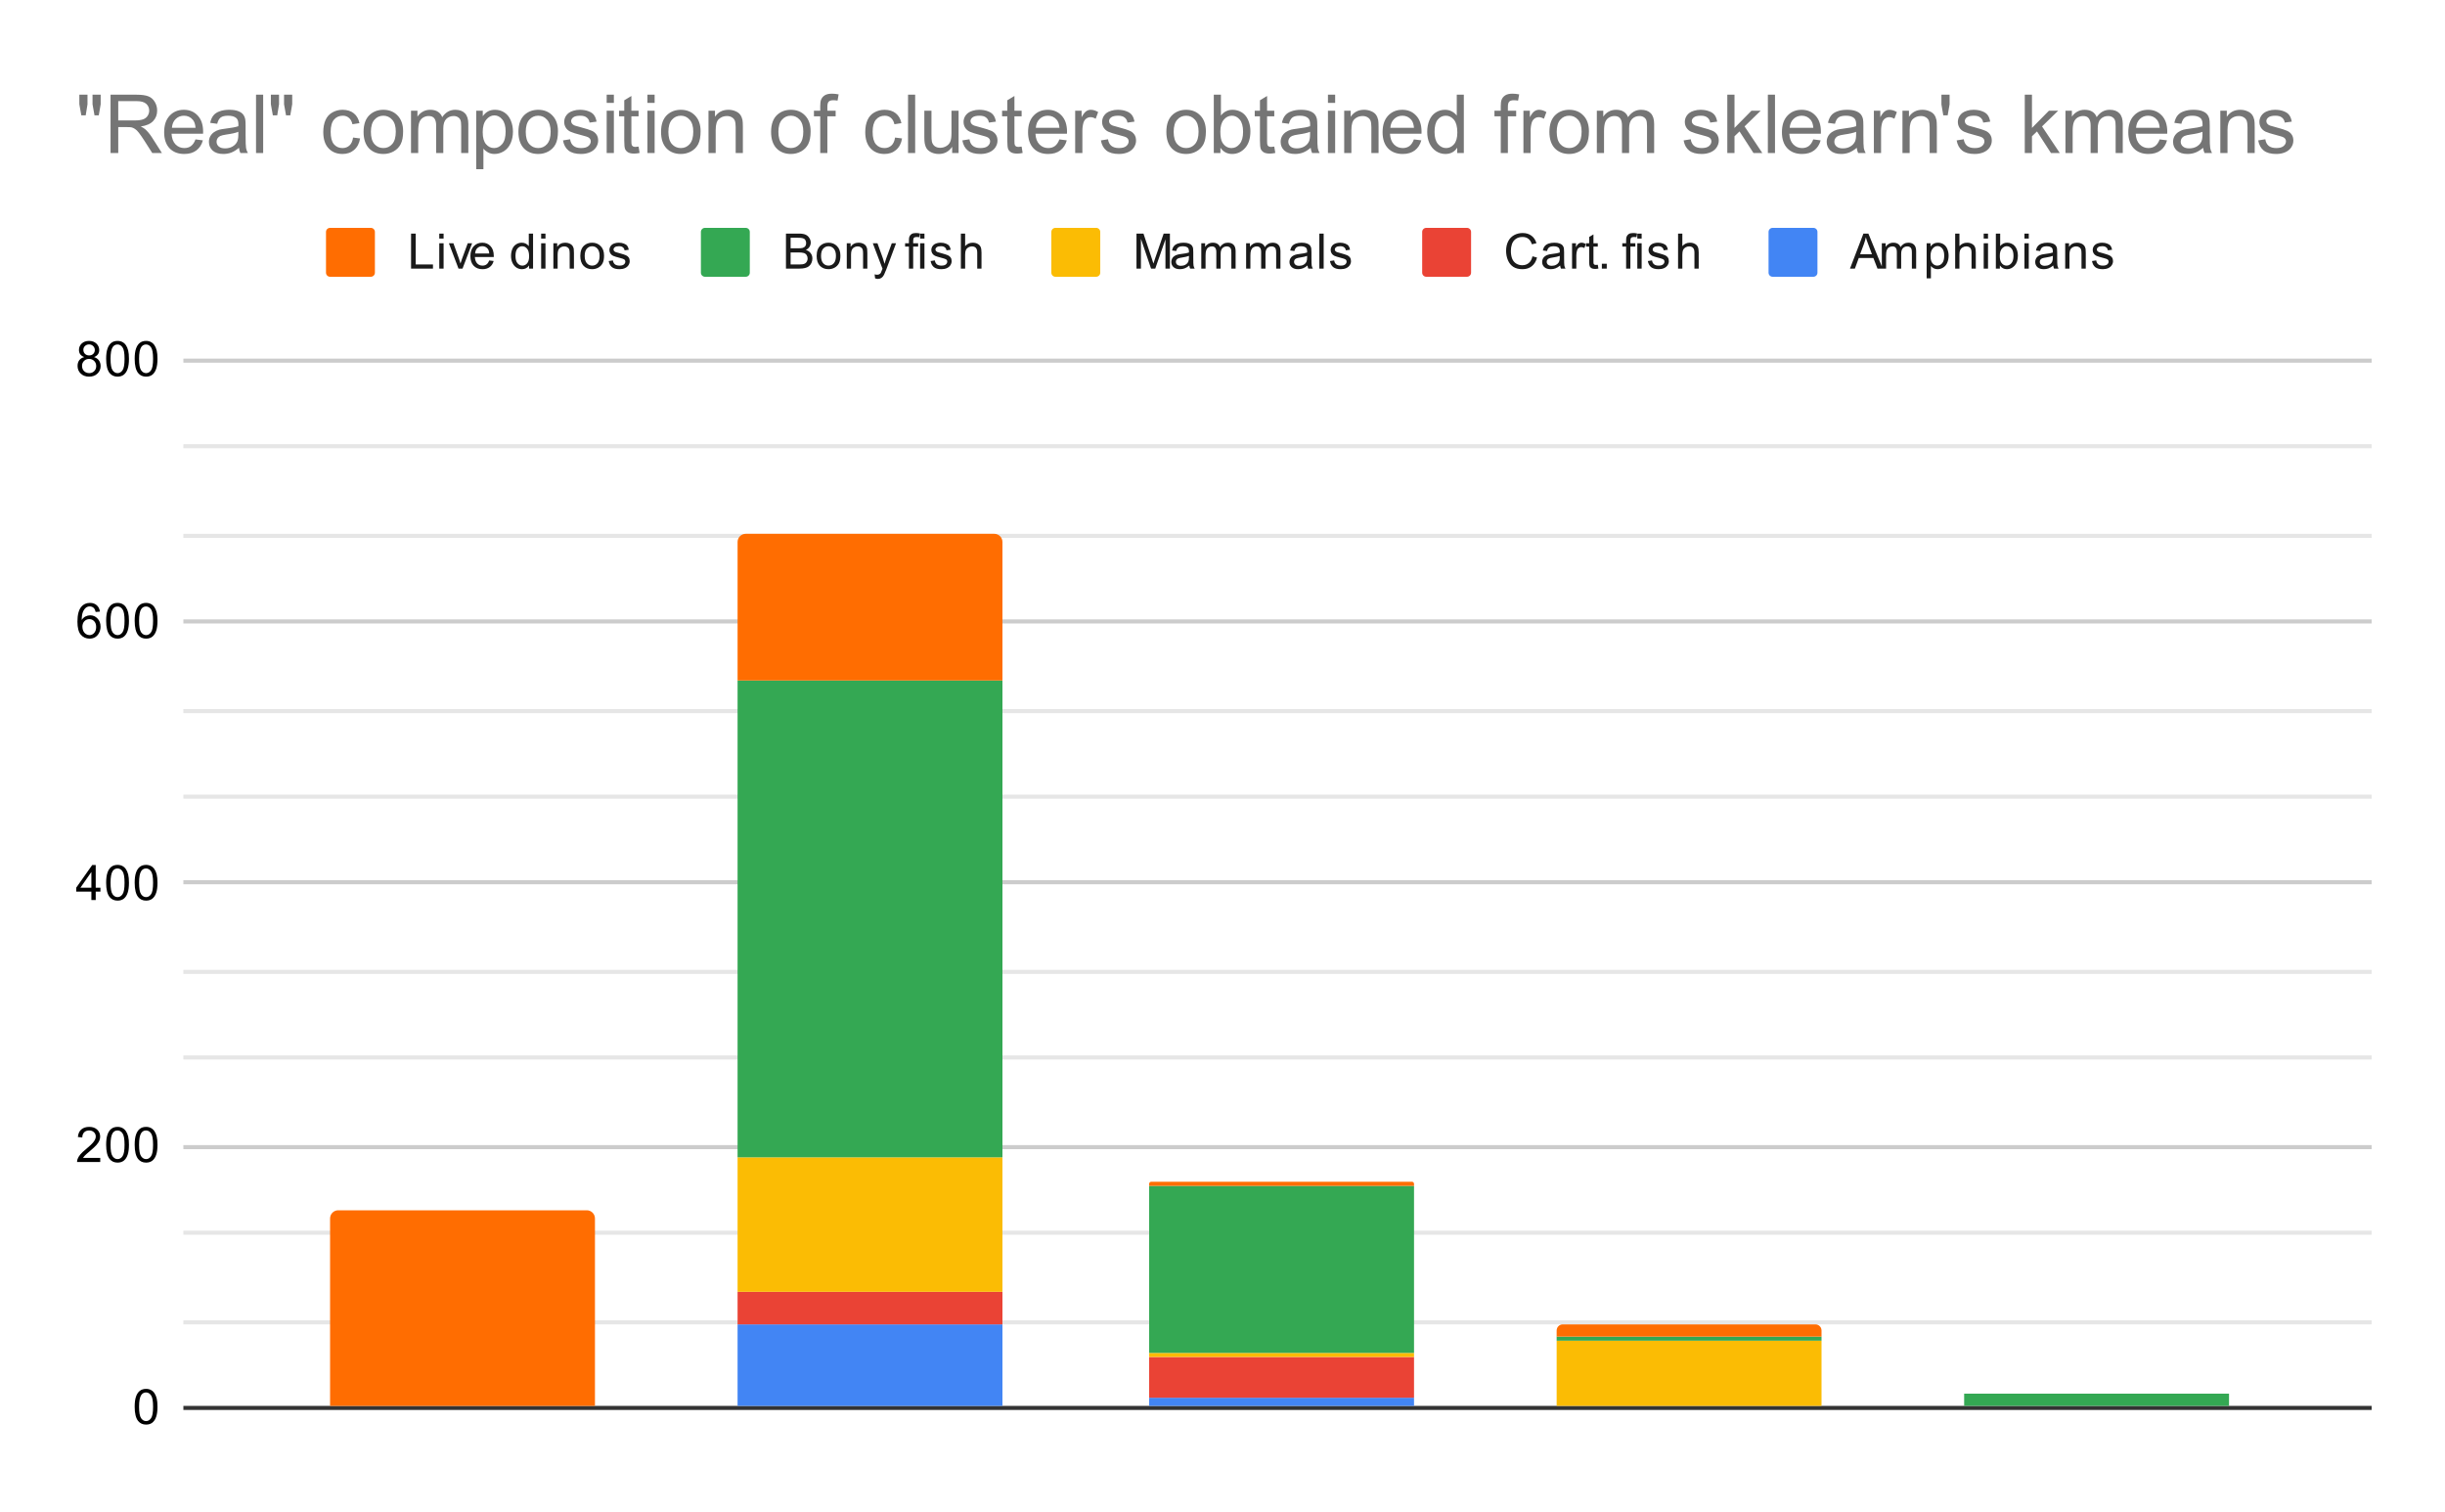 <svg version="1.1" viewBox="0.0 0.0 600.0 371.0" fill="none" stroke="none" stroke-linecap="square" stroke-miterlimit="10" width="600" height="371" xmlns:xlink="http://www.w3.org/1999/xlink" xmlns="http://www.w3.org/2000/svg"><path fill="#ffffff" d="M0 0L600.0 0L600.0 371.0L0 371.0L0 0Z" fill-rule="nonzero"/><path stroke="#333333" stroke-width="1.0" stroke-linecap="butt" d="M45.5 345.5L581.5 345.5" fill-rule="nonzero"/><path stroke="#cccccc" stroke-width="1.0" stroke-linecap="butt" d="M45.5 281.5L581.5 281.5" fill-rule="nonzero"/><path stroke="#cccccc" stroke-width="1.0" stroke-linecap="butt" d="M45.5 216.5L581.5 216.5" fill-rule="nonzero"/><path stroke="#cccccc" stroke-width="1.0" stroke-linecap="butt" d="M45.5 152.5L581.5 152.5" fill-rule="nonzero"/><path stroke="#cccccc" stroke-width="1.0" stroke-linecap="butt" d="M45.5 88.5L581.5 88.5" fill-rule="nonzero"/><path stroke="#e6e6e6" stroke-width="1.0" stroke-linecap="butt" d="M45.5 324.5L581.5 324.5" fill-rule="nonzero"/><path stroke="#e6e6e6" stroke-width="1.0" stroke-linecap="butt" d="M45.5 302.5L581.5 302.5" fill-rule="nonzero"/><path stroke="#e6e6e6" stroke-width="1.0" stroke-linecap="butt" d="M45.5 259.5L581.5 259.5" fill-rule="nonzero"/><path stroke="#e6e6e6" stroke-width="1.0" stroke-linecap="butt" d="M45.5 238.5L581.5 238.5" fill-rule="nonzero"/><path stroke="#e6e6e6" stroke-width="1.0" stroke-linecap="butt" d="M45.5 195.5L581.5 195.5" fill-rule="nonzero"/><path stroke="#e6e6e6" stroke-width="1.0" stroke-linecap="butt" d="M45.5 174.5L581.5 174.5" fill-rule="nonzero"/><path stroke="#e6e6e6" stroke-width="1.0" stroke-linecap="butt" d="M45.5 131.5L581.5 131.5" fill-rule="nonzero"/><path stroke="#e6e6e6" stroke-width="1.0" stroke-linecap="butt" d="M45.5 109.5L581.5 109.5" fill-rule="nonzero"/><clipPath id="id_0"><path d="M45.55 88.283L581.45 88.283L581.45 345.45L45.55 345.45L45.55 88.283Z" clip-rule="nonzero"/></clipPath><path stroke="#000000" stroke-width="2.0" stroke-linecap="butt" stroke-opacity="0.0" clip-path="url(#id_0)" d="M146.0 345.0L81.0 345.0L81.0 345.0L146.0 345.0Z" fill-rule="nonzero"/><path fill="#4285f4" clip-path="url(#id_0)" d="M146.0 345.0L81.0 345.0L81.0 345.0L146.0 345.0Z" fill-rule="nonzero"/><path stroke="#000000" stroke-width="2.0" stroke-linecap="butt" stroke-opacity="0.0" clip-path="url(#id_0)" d="M246.0 345.0L181.0 345.0L181.0 325.0L246.0 325.0Z" fill-rule="nonzero"/><path fill="#4285f4" clip-path="url(#id_0)" d="M246.0 345.0L181.0 345.0L181.0 325.0L246.0 325.0Z" fill-rule="nonzero"/><path stroke="#000000" stroke-width="2.0" stroke-linecap="butt" stroke-opacity="0.0" clip-path="url(#id_0)" d="M347.0 345.0L282.0 345.0L282.0 343.0L347.0 343.0Z" fill-rule="nonzero"/><path fill="#4285f4" clip-path="url(#id_0)" d="M347.0 345.0L282.0 345.0L282.0 343.0L347.0 343.0Z" fill-rule="nonzero"/><path stroke="#000000" stroke-width="2.0" stroke-linecap="butt" stroke-opacity="0.0" clip-path="url(#id_0)" d="M447.0 345.0L382.0 345.0L382.0 345.0L447.0 345.0Z" fill-rule="nonzero"/><path fill="#4285f4" clip-path="url(#id_0)" d="M447.0 345.0L382.0 345.0L382.0 345.0L447.0 345.0Z" fill-rule="nonzero"/><path stroke="#000000" stroke-width="2.0" stroke-linecap="butt" stroke-opacity="0.0" clip-path="url(#id_0)" d="M547.0 345.0L482.0 345.0L482.0 345.0L547.0 345.0Z" fill-rule="nonzero"/><path fill="#4285f4" clip-path="url(#id_0)" d="M547.0 345.0L482.0 345.0L482.0 345.0L547.0 345.0Z" fill-rule="nonzero"/><path stroke="#000000" stroke-width="2.0" stroke-linecap="butt" stroke-opacity="0.0" clip-path="url(#id_0)" d="M146.0 345.0L81.0 345.0L81.0 345.0L146.0 345.0Z" fill-rule="nonzero"/><path fill="#ea4335" clip-path="url(#id_0)" d="M146.0 345.0L81.0 345.0L81.0 345.0L146.0 345.0Z" fill-rule="nonzero"/><path stroke="#000000" stroke-width="2.0" stroke-linecap="butt" stroke-opacity="0.0" clip-path="url(#id_0)" d="M246.0 325.0L181.0 325.0L181.0 317.0L246.0 317.0Z" fill-rule="nonzero"/><path fill="#ea4335" clip-path="url(#id_0)" d="M246.0 325.0L181.0 325.0L181.0 317.0L246.0 317.0Z" fill-rule="nonzero"/><path stroke="#000000" stroke-width="2.0" stroke-linecap="butt" stroke-opacity="0.0" clip-path="url(#id_0)" d="M347.0 343.0L282.0 343.0L282.0 333.0L347.0 333.0Z" fill-rule="nonzero"/><path fill="#ea4335" clip-path="url(#id_0)" d="M347.0 343.0L282.0 343.0L282.0 333.0L347.0 333.0Z" fill-rule="nonzero"/><path stroke="#000000" stroke-width="2.0" stroke-linecap="butt" stroke-opacity="0.0" clip-path="url(#id_0)" d="M447.0 345.0L382.0 345.0L382.0 345.0L447.0 345.0Z" fill-rule="nonzero"/><path fill="#ea4335" clip-path="url(#id_0)" d="M447.0 345.0L382.0 345.0L382.0 345.0L447.0 345.0Z" fill-rule="nonzero"/><path stroke="#000000" stroke-width="2.0" stroke-linecap="butt" stroke-opacity="0.0" clip-path="url(#id_0)" d="M547.0 345.0L482.0 345.0L482.0 345.0L547.0 345.0Z" fill-rule="nonzero"/><path fill="#ea4335" clip-path="url(#id_0)" d="M547.0 345.0L482.0 345.0L482.0 345.0L547.0 345.0Z" fill-rule="nonzero"/><path stroke="#000000" stroke-width="2.0" stroke-linecap="butt" stroke-opacity="0.0" clip-path="url(#id_0)" d="M146.0 345.0L81.0 345.0L81.0 345.0L146.0 345.0Z" fill-rule="nonzero"/><path fill="#fbbc04" clip-path="url(#id_0)" d="M146.0 345.0L81.0 345.0L81.0 345.0L146.0 345.0Z" fill-rule="nonzero"/><path stroke="#000000" stroke-width="2.0" stroke-linecap="butt" stroke-opacity="0.0" clip-path="url(#id_0)" d="M246.0 317.0L181.0 317.0L181.0 284.0L246.0 284.0Z" fill-rule="nonzero"/><path fill="#fbbc04" clip-path="url(#id_0)" d="M246.0 317.0L181.0 317.0L181.0 284.0L246.0 284.0Z" fill-rule="nonzero"/><path stroke="#000000" stroke-width="2.0" stroke-linecap="butt" stroke-opacity="0.0" clip-path="url(#id_0)" d="M347.0 333.0L282.0 333.0L282.0 332.0L347.0 332.0Z" fill-rule="nonzero"/><path fill="#fbbc04" clip-path="url(#id_0)" d="M347.0 333.0L282.0 333.0L282.0 332.0L347.0 332.0Z" fill-rule="nonzero"/><path stroke="#000000" stroke-width="2.0" stroke-linecap="butt" stroke-opacity="0.0" clip-path="url(#id_0)" d="M447.0 345.0L382.0 345.0L382.0 329.0L447.0 329.0Z" fill-rule="nonzero"/><path fill="#fbbc04" clip-path="url(#id_0)" d="M447.0 345.0L382.0 345.0L382.0 329.0L447.0 329.0Z" fill-rule="nonzero"/><path stroke="#000000" stroke-width="2.0" stroke-linecap="butt" stroke-opacity="0.0" clip-path="url(#id_0)" d="M547.0 345.0L482.0 345.0L482.0 345.0L547.0 345.0Z" fill-rule="nonzero"/><path fill="#fbbc04" clip-path="url(#id_0)" d="M547.0 345.0L482.0 345.0L482.0 345.0L547.0 345.0Z" fill-rule="nonzero"/><path stroke="#000000" stroke-width="2.0" stroke-linecap="butt" stroke-opacity="0.0" clip-path="url(#id_0)" d="M146.0 345.0L81.0 345.0L81.0 345.0L146.0 345.0Z" fill-rule="nonzero"/><path fill="#34a853" clip-path="url(#id_0)" d="M146.0 345.0L81.0 345.0L81.0 345.0L146.0 345.0Z" fill-rule="nonzero"/><path stroke="#000000" stroke-width="2.0" stroke-linecap="butt" stroke-opacity="0.0" clip-path="url(#id_0)" d="M246.0 284.0L181.0 284.0L181.0 167.0L246.0 167.0Z" fill-rule="nonzero"/><path fill="#34a853" clip-path="url(#id_0)" d="M246.0 284.0L181.0 284.0L181.0 167.0L246.0 167.0Z" fill-rule="nonzero"/><path stroke="#000000" stroke-width="2.0" stroke-linecap="butt" stroke-opacity="0.0" clip-path="url(#id_0)" d="M347.0 332.0L282.0 332.0L282.0 291.0L347.0 291.0Z" fill-rule="nonzero"/><path fill="#34a853" clip-path="url(#id_0)" d="M347.0 332.0L282.0 332.0L282.0 291.0L347.0 291.0Z" fill-rule="nonzero"/><path stroke="#000000" stroke-width="2.0" stroke-linecap="butt" stroke-opacity="0.0" clip-path="url(#id_0)" d="M447.0 329.0L382.0 329.0L382.0 328.0L447.0 328.0Z" fill-rule="nonzero"/><path fill="#34a853" clip-path="url(#id_0)" d="M447.0 329.0L382.0 329.0L382.0 328.0L447.0 328.0Z" fill-rule="nonzero"/><path stroke="#000000" stroke-width="2.0" stroke-linecap="butt" stroke-opacity="0.0" clip-path="url(#id_0)" d="M547.0 345.0L482.0 345.0L482.0 342.0L547.0 342.0Z" fill-rule="nonzero"/><path fill="#34a853" clip-path="url(#id_0)" d="M547.0 345.0L482.0 345.0L482.0 342.0L547.0 342.0Z" fill-rule="nonzero"/><path stroke="#000000" stroke-width="2.0" stroke-linecap="butt" stroke-opacity="0.0" clip-path="url(#id_0)" d="M146.0 345.0L81.0 345.0L81.0 299.0C81.0 297.895 81.895 297.0 83.0 297.0L144.0 297.0C145.105 297.0 146.0 297.895 146.0 299.0Z" fill-rule="nonzero"/><path fill="#ff6d01" clip-path="url(#id_0)" d="M146.0 345.0L81.0 345.0L81.0 299.0C81.0 297.895 81.895 297.0 83.0 297.0L144.0 297.0C145.105 297.0 146.0 297.895 146.0 299.0Z" fill-rule="nonzero"/><path stroke="#000000" stroke-width="2.0" stroke-linecap="butt" stroke-opacity="0.0" clip-path="url(#id_0)" d="M246.0 167.0L181.0 167.0L181.0 133.0C181.0 131.895 181.895 131.0 183.0 131.0L244.0 131.0C245.105 131.0 246.0 131.895 246.0 133.0Z" fill-rule="nonzero"/><path fill="#ff6d01" clip-path="url(#id_0)" d="M246.0 167.0L181.0 167.0L181.0 133.0C181.0 131.895 181.895 131.0 183.0 131.0L244.0 131.0C245.105 131.0 246.0 131.895 246.0 133.0Z" fill-rule="nonzero"/><path stroke="#000000" stroke-width="2.0" stroke-linecap="butt" stroke-opacity="0.0" clip-path="url(#id_0)" d="M347.0 291.0L282.0 291.0L282.0 290.5C282.0 290.224 282.224 290.0 282.5 290.0L346.5 290.0C346.776 290.0 347.0 290.224 347.0 290.5Z" fill-rule="nonzero"/><path fill="#ff6d01" clip-path="url(#id_0)" d="M347.0 291.0L282.0 291.0L282.0 290.5C282.0 290.224 282.224 290.0 282.5 290.0L346.5 290.0C346.776 290.0 347.0 290.224 347.0 290.5Z" fill-rule="nonzero"/><path stroke="#000000" stroke-width="2.0" stroke-linecap="butt" stroke-opacity="0.0" clip-path="url(#id_0)" d="M447.0 328.0L382.0 328.0L382.0 326.5C382.0 325.672 382.672 325.0 383.5 325.0L445.5 325.0C446.328 325.0 447.0 325.672 447.0 326.5Z" fill-rule="nonzero"/><path fill="#ff6d01" clip-path="url(#id_0)" d="M447.0 328.0L382.0 328.0L382.0 326.5C382.0 325.672 382.672 325.0 383.5 325.0L445.5 325.0C446.328 325.0 447.0 325.672 447.0 326.5Z" fill-rule="nonzero"/><path stroke="#000000" stroke-width="2.0" stroke-linecap="butt" stroke-opacity="0.0" clip-path="url(#id_0)" d="M547.0 342.0L482.0 342.0L482.0 342.0L547.0 342.0Z" fill-rule="nonzero"/><path fill="#ff6d01" clip-path="url(#id_0)" d="M547.0 342.0L482.0 342.0L482.0 342.0L547.0 342.0Z" fill-rule="nonzero"/><path fill="#000000" d="M33.05 345.216Q33.05 343.684 33.362 342.762Q33.675 341.825 34.284 341.325Q34.909 340.825 35.847 340.825Q36.534 340.825 37.05 341.106Q37.581 341.387 37.925 341.919Q38.269 342.434 38.456 343.184Q38.644 343.934 38.644 345.216Q38.644 346.731 38.331 347.653Q38.034 348.575 37.409 349.091Q36.8 349.591 35.847 349.591Q34.612 349.591 33.894 348.7Q33.05 347.637 33.05 345.216ZM34.128 345.216Q34.128 347.325 34.628 348.028Q35.128 348.731 35.847 348.731Q36.581 348.731 37.066 348.028Q37.566 347.325 37.566 345.216Q37.566 343.091 37.066 342.403Q36.581 341.7 35.831 341.7Q35.112 341.7 34.675 342.309Q34.128 343.091 34.128 345.216Z" fill-rule="nonzero"/><path fill="#000000" d="M24.597 284.143L24.597 285.158L18.909 285.158Q18.909 284.783 19.034 284.424Q19.253 283.846 19.722 283.283Q20.206 282.721 21.113 281.986Q22.519 280.83 23.003 280.158Q23.503 279.486 23.503 278.893Q23.503 278.268 23.05 277.846Q22.597 277.408 21.878 277.408Q21.113 277.408 20.659 277.861Q20.206 278.315 20.191 279.127L19.113 279.018Q19.222 277.799 19.941 277.174Q20.675 276.533 21.909 276.533Q23.144 276.533 23.863 277.221Q24.581 277.908 24.581 278.924Q24.581 279.44 24.363 279.94Q24.159 280.424 23.659 280.986Q23.175 281.533 22.05 282.486Q21.097 283.283 20.816 283.58Q20.55 283.861 20.378 284.143L24.597 284.143ZM26.05 280.924Q26.05 279.393 26.363 278.471Q26.675 277.533 27.284 277.033Q27.909 276.533 28.847 276.533Q29.534 276.533 30.05 276.815Q30.581 277.096 30.925 277.627Q31.269 278.143 31.456 278.893Q31.644 279.643 31.644 280.924Q31.644 282.44 31.331 283.361Q31.034 284.283 30.409 284.799Q29.8 285.299 28.847 285.299Q27.613 285.299 26.894 284.408Q26.05 283.346 26.05 280.924ZM27.128 280.924Q27.128 283.033 27.628 283.736Q28.128 284.44 28.847 284.44Q29.581 284.44 30.066 283.736Q30.566 283.033 30.566 280.924Q30.566 278.799 30.066 278.111Q29.581 277.408 28.831 277.408Q28.113 277.408 27.675 278.018Q27.128 278.799 27.128 280.924ZM33.05 280.924Q33.05 279.393 33.362 278.471Q33.675 277.533 34.284 277.033Q34.909 276.533 35.847 276.533Q36.534 276.533 37.05 276.815Q37.581 277.096 37.925 277.627Q38.269 278.143 38.456 278.893Q38.644 279.643 38.644 280.924Q38.644 282.44 38.331 283.361Q38.034 284.283 37.409 284.799Q36.8 285.299 35.847 285.299Q34.612 285.299 33.894 284.408Q33.05 283.346 33.05 280.924ZM34.128 280.924Q34.128 283.033 34.628 283.736Q35.128 284.44 35.847 284.44Q36.581 284.44 37.066 283.736Q37.566 283.033 37.566 280.924Q37.566 278.799 37.066 278.111Q36.581 277.408 35.831 277.408Q35.112 277.408 34.675 278.018Q34.128 278.799 34.128 280.924Z" fill-rule="nonzero"/><path fill="#000000" d="M22.425 220.867L22.425 218.804L18.706 218.804L18.706 217.835L22.628 212.273L23.488 212.273L23.488 217.835L24.644 217.835L24.644 218.804L23.488 218.804L23.488 220.867L22.425 220.867ZM22.425 217.835L22.425 213.976L19.738 217.835L22.425 217.835ZM26.05 216.632Q26.05 215.101 26.363 214.179Q26.675 213.242 27.284 212.742Q27.909 212.242 28.847 212.242Q29.534 212.242 30.05 212.523Q30.581 212.804 30.925 213.335Q31.269 213.851 31.456 214.601Q31.644 215.351 31.644 216.632Q31.644 218.148 31.331 219.07Q31.034 219.992 30.409 220.507Q29.8 221.007 28.847 221.007Q27.613 221.007 26.894 220.117Q26.05 219.054 26.05 216.632ZM27.128 216.632Q27.128 218.742 27.628 219.445Q28.128 220.148 28.847 220.148Q29.581 220.148 30.066 219.445Q30.566 218.742 30.566 216.632Q30.566 214.507 30.066 213.82Q29.581 213.117 28.831 213.117Q28.113 213.117 27.675 213.726Q27.128 214.507 27.128 216.632ZM33.05 216.632Q33.05 215.101 33.362 214.179Q33.675 213.242 34.284 212.742Q34.909 212.242 35.847 212.242Q36.534 212.242 37.05 212.523Q37.581 212.804 37.925 213.335Q38.269 213.851 38.456 214.601Q38.644 215.351 38.644 216.632Q38.644 218.148 38.331 219.07Q38.034 219.992 37.409 220.507Q36.8 221.007 35.847 221.007Q34.612 221.007 33.894 220.117Q33.05 219.054 33.05 216.632ZM34.128 216.632Q34.128 218.742 34.628 219.445Q35.128 220.148 35.847 220.148Q36.581 220.148 37.066 219.445Q37.566 218.742 37.566 216.632Q37.566 214.507 37.066 213.82Q36.581 213.117 35.831 213.117Q35.112 213.117 34.675 213.726Q34.128 214.507 34.128 216.632Z" fill-rule="nonzero"/><path fill="#000000" d="M24.519 150.091L23.472 150.169Q23.331 149.544 23.081 149.262Q22.644 148.809 22.019 148.809Q21.519 148.809 21.128 149.091Q20.644 149.466 20.347 150.169Q20.066 150.856 20.05 152.137Q20.425 151.559 20.972 151.278Q21.534 150.997 22.144 150.997Q23.191 150.997 23.925 151.778Q24.675 152.559 24.675 153.778Q24.675 154.591 24.316 155.294Q23.972 155.981 23.363 156.356Q22.753 156.716 21.988 156.716Q20.659 156.716 19.831 155.747Q19.003 154.778 19.003 152.559Q19.003 150.059 19.925 148.934Q20.722 147.95 22.081 147.95Q23.097 147.95 23.738 148.528Q24.394 149.091 24.519 150.091ZM20.222 153.794Q20.222 154.341 20.441 154.841Q20.675 155.325 21.081 155.591Q21.503 155.856 21.972 155.856Q22.628 155.856 23.113 155.325Q23.597 154.778 23.597 153.856Q23.597 152.966 23.113 152.45Q22.644 151.934 21.925 151.934Q21.206 151.934 20.706 152.45Q20.222 152.966 20.222 153.794ZM26.05 152.341Q26.05 150.809 26.363 149.887Q26.675 148.95 27.284 148.45Q27.909 147.95 28.847 147.95Q29.534 147.95 30.05 148.231Q30.581 148.512 30.925 149.044Q31.269 149.559 31.456 150.309Q31.644 151.059 31.644 152.341Q31.644 153.856 31.331 154.778Q31.034 155.7 30.409 156.216Q29.8 156.716 28.847 156.716Q27.613 156.716 26.894 155.825Q26.05 154.762 26.05 152.341ZM27.128 152.341Q27.128 154.45 27.628 155.153Q28.128 155.856 28.847 155.856Q29.581 155.856 30.066 155.153Q30.566 154.45 30.566 152.341Q30.566 150.216 30.066 149.528Q29.581 148.825 28.831 148.825Q28.113 148.825 27.675 149.434Q27.128 150.216 27.128 152.341ZM33.05 152.341Q33.05 150.809 33.362 149.887Q33.675 148.95 34.284 148.45Q34.909 147.95 35.847 147.95Q36.534 147.95 37.05 148.231Q37.581 148.512 37.925 149.044Q38.269 149.559 38.456 150.309Q38.644 151.059 38.644 152.341Q38.644 153.856 38.331 154.778Q38.034 155.7 37.409 156.216Q36.8 156.716 35.847 156.716Q34.612 156.716 33.894 155.825Q33.05 154.762 33.05 152.341ZM34.128 152.341Q34.128 154.45 34.628 155.153Q35.128 155.856 35.847 155.856Q36.581 155.856 37.066 155.153Q37.566 154.45 37.566 152.341Q37.566 150.216 37.066 149.528Q36.581 148.825 35.831 148.825Q35.112 148.825 34.675 149.434Q34.128 150.216 34.128 152.341Z" fill-rule="nonzero"/><path fill="#000000" d="M20.675 87.627Q20.019 87.377 19.691 86.94Q19.378 86.486 19.378 85.877Q19.378 84.94 20.05 84.299Q20.738 83.658 21.847 83.658Q22.972 83.658 23.659 84.315Q24.347 84.971 24.347 85.908Q24.347 86.502 24.034 86.94Q23.722 87.377 23.081 87.627Q23.878 87.877 24.284 88.455Q24.691 89.033 24.691 89.83Q24.691 90.924 23.909 91.674Q23.144 92.424 21.863 92.424Q20.597 92.424 19.816 91.674Q19.034 90.924 19.034 89.799Q19.034 88.955 19.456 88.393Q19.894 87.83 20.675 87.627ZM20.456 85.83Q20.456 86.44 20.847 86.83Q21.253 87.221 21.878 87.221Q22.488 87.221 22.878 86.846Q23.269 86.455 23.269 85.893Q23.269 85.315 22.863 84.924Q22.456 84.518 21.863 84.518Q21.253 84.518 20.847 84.908Q20.456 85.299 20.456 85.83ZM20.128 89.799Q20.128 90.252 20.331 90.674Q20.55 91.096 20.972 91.33Q21.394 91.565 21.878 91.565Q22.628 91.565 23.113 91.08Q23.613 90.596 23.613 89.846Q23.613 89.08 23.113 88.58Q22.613 88.08 21.847 88.08Q21.097 88.08 20.613 88.58Q20.128 89.065 20.128 89.799ZM26.05 88.049Q26.05 86.518 26.363 85.596Q26.675 84.658 27.284 84.158Q27.909 83.658 28.847 83.658Q29.534 83.658 30.05 83.94Q30.581 84.221 30.925 84.752Q31.269 85.268 31.456 86.018Q31.644 86.768 31.644 88.049Q31.644 89.565 31.331 90.486Q31.034 91.408 30.409 91.924Q29.8 92.424 28.847 92.424Q27.613 92.424 26.894 91.533Q26.05 90.471 26.05 88.049ZM27.128 88.049Q27.128 90.158 27.628 90.861Q28.128 91.565 28.847 91.565Q29.581 91.565 30.066 90.861Q30.566 90.158 30.566 88.049Q30.566 85.924 30.066 85.236Q29.581 84.533 28.831 84.533Q28.113 84.533 27.675 85.143Q27.128 85.924 27.128 88.049ZM33.05 88.049Q33.05 86.518 33.362 85.596Q33.675 84.658 34.284 84.158Q34.909 83.658 35.847 83.658Q36.534 83.658 37.05 83.94Q37.581 84.221 37.925 84.752Q38.269 85.268 38.456 86.018Q38.644 86.768 38.644 88.049Q38.644 89.565 38.331 90.486Q38.034 91.408 37.409 91.924Q36.8 92.424 35.847 92.424Q34.612 92.424 33.894 91.533Q33.05 90.471 33.05 88.049ZM34.128 88.049Q34.128 90.158 34.628 90.861Q35.128 91.565 35.847 91.565Q36.581 91.565 37.066 90.861Q37.566 90.158 37.566 88.049Q37.566 85.924 37.066 85.236Q36.581 84.533 35.831 84.533Q35.112 84.533 34.675 85.143Q34.128 85.924 34.128 88.049Z" fill-rule="nonzero"/><path fill="#ff6d01" d="M80.0 56.917C80.0 56.364 80.448 55.917 81.0 55.917L91.0 55.917C91.552 55.917 92.0 56.364 92.0 56.917L92.0 66.917C92.0 67.469 91.552 67.917 91.0 67.917L81.0 67.917C80.448 67.917 80.0 67.469 80.0 66.917Z" fill-rule="nonzero"/><path fill="#1a1a1a" d="M100.875 65.917L100.875 57.323L102.016 57.323L102.016 64.901L106.25 64.901L106.25 65.917L100.875 65.917ZM107.797 58.542L107.797 57.323L108.859 57.323L108.859 58.542L107.797 58.542ZM107.797 65.917L107.797 59.698L108.859 59.698L108.859 65.917L107.797 65.917ZM112.516 65.917L110.156 59.698L111.266 59.698L112.609 63.417Q112.812 64.026 113.0 64.667Q113.141 64.182 113.391 63.495L114.781 59.698L115.859 59.698L113.5 65.917L112.516 65.917ZM120.047 63.917L121.141 64.042Q120.891 64.995 120.188 65.526Q119.484 66.057 118.406 66.057Q117.047 66.057 116.234 65.214Q115.438 64.37 115.438 62.854Q115.438 61.292 116.25 60.432Q117.062 59.557 118.344 59.557Q119.594 59.557 120.375 60.401Q121.172 61.245 121.172 62.792Q121.172 62.885 121.172 63.073L116.531 63.073Q116.594 64.104 117.109 64.651Q117.625 65.182 118.406 65.182Q118.984 65.182 119.391 64.885Q119.812 64.573 120.047 63.917ZM116.594 62.214L120.062 62.214Q120.0 61.417 119.672 61.026Q119.156 60.417 118.359 60.417Q117.625 60.417 117.125 60.901Q116.641 61.385 116.594 62.214ZM129.828 65.917L129.828 65.135Q129.234 66.057 128.094 66.057Q127.344 66.057 126.719 65.651Q126.094 65.229 125.75 64.495Q125.406 63.76 125.406 62.807Q125.406 61.885 125.719 61.12Q126.031 60.354 126.656 59.964Q127.281 59.557 128.047 59.557Q128.609 59.557 129.047 59.792Q129.484 60.026 129.766 60.401L129.766 57.323L130.812 57.323L130.812 65.917L129.828 65.917ZM126.5 62.807Q126.5 64.01 127.0 64.604Q127.5 65.182 128.188 65.182Q128.875 65.182 129.359 64.62Q129.844 64.057 129.844 62.901Q129.844 61.62 129.344 61.026Q128.859 60.432 128.141 60.432Q127.438 60.432 126.969 61.01Q126.5 61.573 126.5 62.807ZM132.797 58.542L132.797 57.323L133.859 57.323L133.859 58.542L132.797 58.542ZM132.797 65.917L132.797 59.698L133.859 59.698L133.859 65.917L132.797 65.917ZM135.797 65.917L135.797 59.698L136.734 59.698L136.734 60.573Q137.422 59.557 138.719 59.557Q139.281 59.557 139.75 59.76Q140.234 59.964 140.469 60.292Q140.703 60.62 140.797 61.057Q140.844 61.354 140.844 62.089L140.844 65.917L139.797 65.917L139.797 62.135Q139.797 61.479 139.672 61.167Q139.547 60.854 139.234 60.667Q138.922 60.464 138.5 60.464Q137.828 60.464 137.328 60.901Q136.844 61.323 136.844 62.51L136.844 65.917L135.797 65.917ZM142.406 62.807Q142.406 61.073 143.359 60.245Q144.156 59.557 145.312 59.557Q146.594 59.557 147.406 60.401Q148.234 61.229 148.234 62.714Q148.234 63.917 147.875 64.604Q147.516 65.292 146.812 65.682Q146.125 66.057 145.312 66.057Q144.016 66.057 143.203 65.229Q142.406 64.385 142.406 62.807ZM143.484 62.807Q143.484 63.995 144.0 64.589Q144.531 65.182 145.312 65.182Q146.109 65.182 146.625 64.589Q147.141 63.995 147.141 62.776Q147.141 61.62 146.609 61.026Q146.094 60.432 145.312 60.432Q144.531 60.432 144.0 61.026Q143.484 61.604 143.484 62.807ZM149.375 64.057L150.406 63.901Q150.5 64.526 150.891 64.854Q151.297 65.182 152.031 65.182Q152.75 65.182 153.094 64.901Q153.453 64.604 153.453 64.198Q153.453 63.839 153.141 63.635Q152.922 63.495 152.062 63.276Q150.906 62.979 150.453 62.776Q150.016 62.557 149.781 62.182Q149.547 61.807 149.547 61.339Q149.547 60.932 149.734 60.573Q149.922 60.214 150.25 59.979Q150.5 59.807 150.922 59.682Q151.344 59.557 151.844 59.557Q152.562 59.557 153.109 59.776Q153.672 59.979 153.938 60.339Q154.203 60.698 154.297 61.292L153.266 61.432Q153.203 60.964 152.859 60.698Q152.531 60.417 151.906 60.417Q151.188 60.417 150.875 60.667Q150.562 60.901 150.562 61.229Q150.562 61.432 150.688 61.589Q150.828 61.76 151.094 61.87Q151.25 61.932 152.031 62.135Q153.156 62.448 153.594 62.635Q154.031 62.823 154.281 63.182Q154.531 63.542 154.531 64.089Q154.531 64.62 154.219 65.089Q153.922 65.542 153.344 65.807Q152.766 66.057 152.031 66.057Q150.812 66.057 150.172 65.557Q149.547 65.042 149.375 64.057Z" fill-rule="nonzero"/><path fill="#34a853" d="M172.0 56.917C172.0 56.364 172.448 55.917 173.0 55.917L183.0 55.917C183.552 55.917 184.0 56.364 184.0 56.917L184.0 66.917C184.0 67.469 183.552 67.917 183.0 67.917L173.0 67.917C172.448 67.917 172.0 67.469 172.0 66.917Z" fill-rule="nonzero"/><path fill="#1a1a1a" d="M192.875 65.917L192.875 57.323L196.109 57.323Q197.094 57.323 197.688 57.589Q198.281 57.854 198.609 58.401Q198.953 58.932 198.953 59.526Q198.953 60.073 198.656 60.557Q198.359 61.042 197.75 61.339Q198.531 61.573 198.938 62.135Q199.359 62.682 199.359 63.432Q199.359 64.026 199.109 64.557Q198.859 65.073 198.484 65.354Q198.109 65.635 197.531 65.776Q196.969 65.917 196.156 65.917L192.875 65.917ZM194.016 60.932L195.875 60.932Q196.625 60.932 196.953 60.839Q197.391 60.714 197.609 60.417Q197.828 60.104 197.828 59.651Q197.828 59.229 197.625 58.901Q197.422 58.573 197.031 58.464Q196.656 58.339 195.734 58.339L194.016 58.339L194.016 60.932ZM194.016 64.901L196.156 64.901Q196.703 64.901 196.922 64.854Q197.328 64.792 197.578 64.635Q197.844 64.464 198.016 64.151Q198.188 63.839 198.188 63.432Q198.188 62.948 197.938 62.589Q197.703 62.229 197.266 62.089Q196.828 61.948 196.0 61.948L194.016 61.948L194.016 64.901ZM200.406 62.807Q200.406 61.073 201.359 60.245Q202.156 59.557 203.312 59.557Q204.594 59.557 205.406 60.401Q206.234 61.229 206.234 62.714Q206.234 63.917 205.875 64.604Q205.516 65.292 204.812 65.682Q204.125 66.057 203.312 66.057Q202.016 66.057 201.203 65.229Q200.406 64.385 200.406 62.807ZM201.484 62.807Q201.484 63.995 202.0 64.589Q202.531 65.182 203.312 65.182Q204.109 65.182 204.625 64.589Q205.141 63.995 205.141 62.776Q205.141 61.62 204.609 61.026Q204.094 60.432 203.312 60.432Q202.531 60.432 202.0 61.026Q201.484 61.604 201.484 62.807ZM207.797 65.917L207.797 59.698L208.734 59.698L208.734 60.573Q209.422 59.557 210.719 59.557Q211.281 59.557 211.75 59.76Q212.234 59.964 212.469 60.292Q212.703 60.62 212.797 61.057Q212.844 61.354 212.844 62.089L212.844 65.917L211.797 65.917L211.797 62.135Q211.797 61.479 211.672 61.167Q211.547 60.854 211.234 60.667Q210.922 60.464 210.5 60.464Q209.828 60.464 209.328 60.901Q208.844 61.323 208.844 62.51L208.844 65.917L207.797 65.917ZM214.75 68.307L214.625 67.323Q214.969 67.417 215.234 67.417Q215.578 67.417 215.781 67.292Q216.0 67.182 216.141 66.979Q216.234 66.807 216.469 66.182Q216.484 66.104 216.562 65.932L214.188 59.698L215.328 59.698L216.625 63.292Q216.875 63.979 217.078 64.745Q217.266 64.01 217.516 63.323L218.844 59.698L219.891 59.698L217.531 66.026Q217.141 67.042 216.938 67.432Q216.656 67.964 216.281 68.198Q215.922 68.448 215.422 68.448Q215.125 68.448 214.75 68.307ZM223.047 65.917L223.047 60.51L222.109 60.51L222.109 59.698L223.047 59.698L223.047 59.026Q223.047 58.401 223.156 58.104Q223.312 57.682 223.688 57.432Q224.078 57.182 224.766 57.182Q225.219 57.182 225.75 57.292L225.594 58.198Q225.266 58.151 224.969 58.151Q224.484 58.151 224.281 58.354Q224.094 58.557 224.094 59.12L224.094 59.698L225.312 59.698L225.312 60.51L224.094 60.51L224.094 65.917L223.047 65.917ZM225.797 58.542L225.797 57.323L226.859 57.323L226.859 58.542L225.797 58.542ZM225.797 65.917L225.797 59.698L226.859 59.698L226.859 65.917L225.797 65.917ZM228.375 64.057L229.406 63.901Q229.5 64.526 229.891 64.854Q230.297 65.182 231.031 65.182Q231.75 65.182 232.094 64.901Q232.453 64.604 232.453 64.198Q232.453 63.839 232.141 63.635Q231.922 63.495 231.062 63.276Q229.906 62.979 229.453 62.776Q229.016 62.557 228.781 62.182Q228.547 61.807 228.547 61.339Q228.547 60.932 228.734 60.573Q228.922 60.214 229.25 59.979Q229.5 59.807 229.922 59.682Q230.344 59.557 230.844 59.557Q231.562 59.557 232.109 59.776Q232.672 59.979 232.938 60.339Q233.203 60.698 233.297 61.292L232.266 61.432Q232.203 60.964 231.859 60.698Q231.531 60.417 230.906 60.417Q230.188 60.417 229.875 60.667Q229.562 60.901 229.562 61.229Q229.562 61.432 229.688 61.589Q229.828 61.76 230.094 61.87Q230.25 61.932 231.031 62.135Q232.156 62.448 232.594 62.635Q233.031 62.823 233.281 63.182Q233.531 63.542 233.531 64.089Q233.531 64.62 233.219 65.089Q232.922 65.542 232.344 65.807Q231.766 66.057 231.031 66.057Q229.812 66.057 229.172 65.557Q228.547 65.042 228.375 64.057ZM235.797 65.917L235.797 57.323L236.844 57.323L236.844 60.401Q237.578 59.557 238.703 59.557Q239.406 59.557 239.906 59.839Q240.422 60.104 240.641 60.589Q240.859 61.057 240.859 61.979L240.859 65.917L239.812 65.917L239.812 61.979Q239.812 61.182 239.469 60.823Q239.125 60.464 238.5 60.464Q238.031 60.464 237.609 60.714Q237.203 60.948 237.016 61.37Q236.844 61.776 236.844 62.51L236.844 65.917L235.797 65.917Z" fill-rule="nonzero"/><path fill="#fbbc04" d="M258.0 56.917C258.0 56.364 258.448 55.917 259.0 55.917L269.0 55.917C269.552 55.917 270.0 56.364 270.0 56.917L270.0 66.917C270.0 67.469 269.552 67.917 269.0 67.917L259.0 67.917C258.448 67.917 258.0 67.469 258.0 66.917Z" fill-rule="nonzero"/><path fill="#1a1a1a" d="M278.891 65.917L278.891 57.323L280.609 57.323L282.641 63.401Q282.922 64.26 283.047 64.682Q283.188 64.214 283.5 63.307L285.562 57.323L287.094 57.323L287.094 65.917L286.0 65.917L286.0 58.729L283.5 65.917L282.469 65.917L279.984 58.604L279.984 65.917L278.891 65.917ZM291.859 65.151Q291.266 65.651 290.719 65.854Q290.188 66.057 289.562 66.057Q288.531 66.057 287.984 65.557Q287.438 65.057 287.438 64.276Q287.438 63.823 287.641 63.448Q287.844 63.057 288.188 62.839Q288.531 62.604 288.953 62.495Q289.25 62.401 289.891 62.323Q291.156 62.182 291.766 61.964Q291.766 61.745 291.766 61.698Q291.766 61.042 291.469 60.776Q291.062 60.432 290.266 60.432Q289.531 60.432 289.172 60.698Q288.812 60.948 288.641 61.604L287.609 61.464Q287.75 60.807 288.078 60.401Q288.406 59.995 289.016 59.776Q289.625 59.557 290.422 59.557Q291.219 59.557 291.719 59.745Q292.219 59.932 292.453 60.214Q292.688 60.495 292.781 60.932Q292.828 61.198 292.828 61.901L292.828 63.307Q292.828 64.776 292.891 65.167Q292.969 65.557 293.172 65.917L292.062 65.917Q291.906 65.589 291.859 65.151ZM291.766 62.792Q291.188 63.026 290.047 63.198Q289.391 63.292 289.125 63.417Q288.859 63.526 288.703 63.745Q288.562 63.964 288.562 64.245Q288.562 64.667 288.875 64.948Q289.203 65.229 289.812 65.229Q290.422 65.229 290.891 64.964Q291.375 64.698 291.594 64.229Q291.766 63.87 291.766 63.182L291.766 62.792ZM294.797 65.917L294.797 59.698L295.734 59.698L295.734 60.573Q296.031 60.104 296.516 59.839Q297.0 59.557 297.625 59.557Q298.312 59.557 298.75 59.839Q299.203 60.12 299.375 60.635Q300.125 59.557 301.297 59.557Q302.234 59.557 302.719 60.073Q303.219 60.573 303.219 61.651L303.219 65.917L302.172 65.917L302.172 61.995Q302.172 61.37 302.062 61.089Q301.969 60.807 301.703 60.635Q301.438 60.464 301.062 60.464Q300.406 60.464 299.969 60.901Q299.547 61.339 299.547 62.307L299.547 65.917L298.484 65.917L298.484 61.87Q298.484 61.167 298.219 60.823Q297.969 60.464 297.391 60.464Q296.938 60.464 296.562 60.698Q296.188 60.932 296.016 61.385Q295.844 61.839 295.844 62.682L295.844 65.917L294.797 65.917ZM305.797 65.917L305.797 59.698L306.734 59.698L306.734 60.573Q307.031 60.104 307.516 59.839Q308.0 59.557 308.625 59.557Q309.312 59.557 309.75 59.839Q310.203 60.12 310.375 60.635Q311.125 59.557 312.297 59.557Q313.234 59.557 313.719 60.073Q314.219 60.573 314.219 61.651L314.219 65.917L313.172 65.917L313.172 61.995Q313.172 61.37 313.062 61.089Q312.969 60.807 312.703 60.635Q312.438 60.464 312.062 60.464Q311.406 60.464 310.969 60.901Q310.547 61.339 310.547 62.307L310.547 65.917L309.484 65.917L309.484 61.87Q309.484 61.167 309.219 60.823Q308.969 60.464 308.391 60.464Q307.938 60.464 307.562 60.698Q307.188 60.932 307.016 61.385Q306.844 61.839 306.844 62.682L306.844 65.917L305.797 65.917ZM320.859 65.151Q320.266 65.651 319.719 65.854Q319.188 66.057 318.562 66.057Q317.531 66.057 316.984 65.557Q316.438 65.057 316.438 64.276Q316.438 63.823 316.641 63.448Q316.844 63.057 317.188 62.839Q317.531 62.604 317.953 62.495Q318.25 62.401 318.891 62.323Q320.156 62.182 320.766 61.964Q320.766 61.745 320.766 61.698Q320.766 61.042 320.469 60.776Q320.062 60.432 319.266 60.432Q318.531 60.432 318.172 60.698Q317.812 60.948 317.641 61.604L316.609 61.464Q316.75 60.807 317.078 60.401Q317.406 59.995 318.016 59.776Q318.625 59.557 319.422 59.557Q320.219 59.557 320.719 59.745Q321.219 59.932 321.453 60.214Q321.688 60.495 321.781 60.932Q321.828 61.198 321.828 61.901L321.828 63.307Q321.828 64.776 321.891 65.167Q321.969 65.557 322.172 65.917L321.062 65.917Q320.906 65.589 320.859 65.151ZM320.766 62.792Q320.188 63.026 319.047 63.198Q318.391 63.292 318.125 63.417Q317.859 63.526 317.703 63.745Q317.562 63.964 317.562 64.245Q317.562 64.667 317.875 64.948Q318.203 65.229 318.812 65.229Q319.422 65.229 319.891 64.964Q320.375 64.698 320.594 64.229Q320.766 63.87 320.766 63.182L320.766 62.792ZM323.766 65.917L323.766 57.323L324.828 57.323L324.828 65.917L323.766 65.917ZM326.375 64.057L327.406 63.901Q327.5 64.526 327.891 64.854Q328.297 65.182 329.031 65.182Q329.75 65.182 330.094 64.901Q330.453 64.604 330.453 64.198Q330.453 63.839 330.141 63.635Q329.922 63.495 329.062 63.276Q327.906 62.979 327.453 62.776Q327.016 62.557 326.781 62.182Q326.547 61.807 326.547 61.339Q326.547 60.932 326.734 60.573Q326.922 60.214 327.25 59.979Q327.5 59.807 327.922 59.682Q328.344 59.557 328.844 59.557Q329.562 59.557 330.109 59.776Q330.672 59.979 330.938 60.339Q331.203 60.698 331.297 61.292L330.266 61.432Q330.203 60.964 329.859 60.698Q329.531 60.417 328.906 60.417Q328.188 60.417 327.875 60.667Q327.562 60.901 327.562 61.229Q327.562 61.432 327.688 61.589Q327.828 61.76 328.094 61.87Q328.25 61.932 329.031 62.135Q330.156 62.448 330.594 62.635Q331.031 62.823 331.281 63.182Q331.531 63.542 331.531 64.089Q331.531 64.62 331.219 65.089Q330.922 65.542 330.344 65.807Q329.766 66.057 329.031 66.057Q327.812 66.057 327.172 65.557Q326.547 65.042 326.375 64.057Z" fill-rule="nonzero"/><path fill="#ea4335" d="M349.0 56.917C349.0 56.364 349.448 55.917 350.0 55.917L360.0 55.917C360.552 55.917 361.0 56.364 361.0 56.917L361.0 66.917C361.0 67.469 360.552 67.917 360.0 67.917L350.0 67.917C349.448 67.917 349.0 67.469 349.0 66.917Z" fill-rule="nonzero"/><path fill="#1a1a1a" d="M376.062 62.901L377.188 63.198Q376.828 64.589 375.906 65.323Q374.984 66.057 373.641 66.057Q372.25 66.057 371.375 65.495Q370.5 64.932 370.047 63.87Q369.594 62.792 369.594 61.557Q369.594 60.214 370.109 59.214Q370.625 58.214 371.562 57.698Q372.516 57.182 373.656 57.182Q374.938 57.182 375.812 57.839Q376.703 58.495 377.047 59.682L375.922 59.948Q375.625 59.01 375.047 58.589Q374.484 58.151 373.625 58.151Q372.641 58.151 371.969 58.635Q371.312 59.104 371.031 59.901Q370.766 60.698 370.766 61.557Q370.766 62.651 371.078 63.464Q371.406 64.276 372.078 64.682Q372.75 65.089 373.547 65.089Q374.5 65.089 375.156 64.542Q375.828 63.995 376.062 62.901ZM382.859 65.151Q382.266 65.651 381.719 65.854Q381.188 66.057 380.562 66.057Q379.531 66.057 378.984 65.557Q378.438 65.057 378.438 64.276Q378.438 63.823 378.641 63.448Q378.844 63.057 379.188 62.839Q379.531 62.604 379.953 62.495Q380.25 62.401 380.891 62.323Q382.156 62.182 382.766 61.964Q382.766 61.745 382.766 61.698Q382.766 61.042 382.469 60.776Q382.062 60.432 381.266 60.432Q380.531 60.432 380.172 60.698Q379.812 60.948 379.641 61.604L378.609 61.464Q378.75 60.807 379.078 60.401Q379.406 59.995 380.016 59.776Q380.625 59.557 381.422 59.557Q382.219 59.557 382.719 59.745Q383.219 59.932 383.453 60.214Q383.688 60.495 383.781 60.932Q383.828 61.198 383.828 61.901L383.828 63.307Q383.828 64.776 383.891 65.167Q383.969 65.557 384.172 65.917L383.062 65.917Q382.906 65.589 382.859 65.151ZM382.766 62.792Q382.188 63.026 381.047 63.198Q380.391 63.292 380.125 63.417Q379.859 63.526 379.703 63.745Q379.562 63.964 379.562 64.245Q379.562 64.667 379.875 64.948Q380.203 65.229 380.812 65.229Q381.422 65.229 381.891 64.964Q382.375 64.698 382.594 64.229Q382.766 63.87 382.766 63.182L382.766 62.792ZM385.781 65.917L385.781 59.698L386.734 59.698L386.734 60.635Q387.094 59.979 387.391 59.776Q387.703 59.557 388.078 59.557Q388.609 59.557 389.156 59.885L388.797 60.87Q388.406 60.635 388.031 60.635Q387.672 60.635 387.391 60.854Q387.125 61.057 387.016 61.432Q386.828 61.995 386.828 62.651L386.828 65.917L385.781 65.917ZM392.094 64.979L392.25 65.901Q391.797 65.995 391.453 65.995Q390.875 65.995 390.562 65.823Q390.25 65.635 390.109 65.339Q389.984 65.042 389.984 64.089L389.984 60.51L389.219 60.51L389.219 59.698L389.984 59.698L389.984 58.151L391.031 57.526L391.031 59.698L392.094 59.698L392.094 60.51L391.031 60.51L391.031 64.151Q391.031 64.604 391.078 64.729Q391.141 64.854 391.266 64.932Q391.391 65.01 391.625 65.01Q391.812 65.01 392.094 64.979ZM393.094 65.917L393.094 64.714L394.297 64.714L394.297 65.917L393.094 65.917ZM399.047 65.917L399.047 60.51L398.109 60.51L398.109 59.698L399.047 59.698L399.047 59.026Q399.047 58.401 399.156 58.104Q399.312 57.682 399.688 57.432Q400.078 57.182 400.766 57.182Q401.219 57.182 401.75 57.292L401.594 58.198Q401.266 58.151 400.969 58.151Q400.484 58.151 400.281 58.354Q400.094 58.557 400.094 59.12L400.094 59.698L401.312 59.698L401.312 60.51L400.094 60.51L400.094 65.917L399.047 65.917ZM401.797 58.542L401.797 57.323L402.859 57.323L402.859 58.542L401.797 58.542ZM401.797 65.917L401.797 59.698L402.859 59.698L402.859 65.917L401.797 65.917ZM404.375 64.057L405.406 63.901Q405.5 64.526 405.891 64.854Q406.297 65.182 407.031 65.182Q407.75 65.182 408.094 64.901Q408.453 64.604 408.453 64.198Q408.453 63.839 408.141 63.635Q407.922 63.495 407.062 63.276Q405.906 62.979 405.453 62.776Q405.016 62.557 404.781 62.182Q404.547 61.807 404.547 61.339Q404.547 60.932 404.734 60.573Q404.922 60.214 405.25 59.979Q405.5 59.807 405.922 59.682Q406.344 59.557 406.844 59.557Q407.562 59.557 408.109 59.776Q408.672 59.979 408.938 60.339Q409.203 60.698 409.297 61.292L408.266 61.432Q408.203 60.964 407.859 60.698Q407.531 60.417 406.906 60.417Q406.188 60.417 405.875 60.667Q405.562 60.901 405.562 61.229Q405.562 61.432 405.688 61.589Q405.828 61.76 406.094 61.87Q406.25 61.932 407.031 62.135Q408.156 62.448 408.594 62.635Q409.031 62.823 409.281 63.182Q409.531 63.542 409.531 64.089Q409.531 64.62 409.219 65.089Q408.922 65.542 408.344 65.807Q407.766 66.057 407.031 66.057Q405.812 66.057 405.172 65.557Q404.547 65.042 404.375 64.057ZM411.797 65.917L411.797 57.323L412.844 57.323L412.844 60.401Q413.578 59.557 414.703 59.557Q415.406 59.557 415.906 59.839Q416.422 60.104 416.641 60.589Q416.859 61.057 416.859 61.979L416.859 65.917L415.812 65.917L415.812 61.979Q415.812 61.182 415.469 60.823Q415.125 60.464 414.5 60.464Q414.031 60.464 413.609 60.714Q413.203 60.948 413.016 61.37Q412.844 61.776 412.844 62.51L412.844 65.917L411.797 65.917Z" fill-rule="nonzero"/><path fill="#4285f4" d="M434.0 56.917C434.0 56.364 434.448 55.917 435.0 55.917L445.0 55.917C445.552 55.917 446.0 56.364 446.0 56.917L446.0 66.917C446.0 67.469 445.552 67.917 445.0 67.917L435.0 67.917C434.448 67.917 434.0 67.469 434.0 66.917Z" fill-rule="nonzero"/><path fill="#1a1a1a" d="M453.984 65.917L457.281 57.323L458.5 57.323L462.016 65.917L460.734 65.917L459.719 63.307L456.141 63.307L455.188 65.917L453.984 65.917ZM456.469 62.385L459.375 62.385L458.484 60.01Q458.062 58.932 457.875 58.229Q457.703 59.057 457.406 59.87L456.469 62.385ZM461.797 65.917L461.797 59.698L462.734 59.698L462.734 60.573Q463.031 60.104 463.516 59.839Q464.0 59.557 464.625 59.557Q465.312 59.557 465.75 59.839Q466.203 60.12 466.375 60.635Q467.125 59.557 468.297 59.557Q469.234 59.557 469.719 60.073Q470.219 60.573 470.219 61.651L470.219 65.917L469.172 65.917L469.172 61.995Q469.172 61.37 469.062 61.089Q468.969 60.807 468.703 60.635Q468.438 60.464 468.062 60.464Q467.406 60.464 466.969 60.901Q466.547 61.339 466.547 62.307L466.547 65.917L465.484 65.917L465.484 61.87Q465.484 61.167 465.219 60.823Q464.969 60.464 464.391 60.464Q463.938 60.464 463.562 60.698Q463.188 60.932 463.016 61.385Q462.844 61.839 462.844 62.682L462.844 65.917L461.797 65.917ZM472.797 68.307L472.797 59.698L473.75 59.698L473.75 60.495Q474.094 60.026 474.516 59.792Q474.953 59.557 475.562 59.557Q476.359 59.557 476.969 59.964Q477.578 60.37 477.875 61.12Q478.188 61.87 478.188 62.76Q478.188 63.714 477.844 64.479Q477.516 65.245 476.859 65.651Q476.203 66.057 475.484 66.057Q474.953 66.057 474.531 65.839Q474.109 65.604 473.844 65.276L473.844 68.307L472.797 68.307ZM473.75 62.839Q473.75 64.042 474.234 64.62Q474.719 65.182 475.406 65.182Q476.109 65.182 476.609 64.589Q477.109 63.995 477.109 62.745Q477.109 61.557 476.625 60.979Q476.141 60.385 475.453 60.385Q474.781 60.385 474.266 61.01Q473.75 61.635 473.75 62.839ZM479.797 65.917L479.797 57.323L480.844 57.323L480.844 60.401Q481.578 59.557 482.703 59.557Q483.406 59.557 483.906 59.839Q484.422 60.104 484.641 60.589Q484.859 61.057 484.859 61.979L484.859 65.917L483.812 65.917L483.812 61.979Q483.812 61.182 483.469 60.823Q483.125 60.464 482.5 60.464Q482.031 60.464 481.609 60.714Q481.203 60.948 481.016 61.37Q480.844 61.776 480.844 62.51L480.844 65.917L479.797 65.917ZM486.797 58.542L486.797 57.323L487.859 57.323L487.859 58.542L486.797 58.542ZM486.797 65.917L486.797 59.698L487.859 59.698L487.859 65.917L486.797 65.917ZM490.766 65.917L489.781 65.917L489.781 57.323L490.844 57.323L490.844 60.385Q491.516 59.557 492.547 59.557Q493.125 59.557 493.625 59.792Q494.141 60.01 494.469 60.432Q494.812 60.854 495.0 61.448Q495.188 62.042 495.188 62.714Q495.188 64.307 494.391 65.182Q493.594 66.057 492.5 66.057Q491.391 66.057 490.766 65.135L490.766 65.917ZM490.75 62.76Q490.75 63.87 491.062 64.37Q491.562 65.182 492.406 65.182Q493.094 65.182 493.594 64.589Q494.109 63.995 494.109 62.792Q494.109 61.573 493.625 60.995Q493.141 60.417 492.453 60.417Q491.766 60.417 491.25 61.026Q490.75 61.62 490.75 62.76ZM496.797 58.542L496.797 57.323L497.859 57.323L497.859 58.542L496.797 58.542ZM496.797 65.917L496.797 59.698L497.859 59.698L497.859 65.917L496.797 65.917ZM503.859 65.151Q503.266 65.651 502.719 65.854Q502.188 66.057 501.562 66.057Q500.531 66.057 499.984 65.557Q499.438 65.057 499.438 64.276Q499.438 63.823 499.641 63.448Q499.844 63.057 500.188 62.839Q500.531 62.604 500.953 62.495Q501.25 62.401 501.891 62.323Q503.156 62.182 503.766 61.964Q503.766 61.745 503.766 61.698Q503.766 61.042 503.469 60.776Q503.062 60.432 502.266 60.432Q501.531 60.432 501.172 60.698Q500.812 60.948 500.641 61.604L499.609 61.464Q499.75 60.807 500.078 60.401Q500.406 59.995 501.016 59.776Q501.625 59.557 502.422 59.557Q503.219 59.557 503.719 59.745Q504.219 59.932 504.453 60.214Q504.688 60.495 504.781 60.932Q504.828 61.198 504.828 61.901L504.828 63.307Q504.828 64.776 504.891 65.167Q504.969 65.557 505.172 65.917L504.062 65.917Q503.906 65.589 503.859 65.151ZM503.766 62.792Q503.188 63.026 502.047 63.198Q501.391 63.292 501.125 63.417Q500.859 63.526 500.703 63.745Q500.562 63.964 500.562 64.245Q500.562 64.667 500.875 64.948Q501.203 65.229 501.812 65.229Q502.422 65.229 502.891 64.964Q503.375 64.698 503.594 64.229Q503.766 63.87 503.766 63.182L503.766 62.792ZM506.797 65.917L506.797 59.698L507.734 59.698L507.734 60.573Q508.422 59.557 509.719 59.557Q510.281 59.557 510.75 59.76Q511.234 59.964 511.469 60.292Q511.703 60.62 511.797 61.057Q511.844 61.354 511.844 62.089L511.844 65.917L510.797 65.917L510.797 62.135Q510.797 61.479 510.672 61.167Q510.547 60.854 510.234 60.667Q509.922 60.464 509.5 60.464Q508.828 60.464 508.328 60.901Q507.844 61.323 507.844 62.51L507.844 65.917L506.797 65.917ZM513.375 64.057L514.406 63.901Q514.5 64.526 514.891 64.854Q515.297 65.182 516.031 65.182Q516.75 65.182 517.094 64.901Q517.453 64.604 517.453 64.198Q517.453 63.839 517.141 63.635Q516.922 63.495 516.062 63.276Q514.906 62.979 514.453 62.776Q514.016 62.557 513.781 62.182Q513.547 61.807 513.547 61.339Q513.547 60.932 513.734 60.573Q513.922 60.214 514.25 59.979Q514.5 59.807 514.922 59.682Q515.344 59.557 515.844 59.557Q516.562 59.557 517.109 59.776Q517.672 59.979 517.938 60.339Q518.203 60.698 518.297 61.292L517.266 61.432Q517.203 60.964 516.859 60.698Q516.531 60.417 515.906 60.417Q515.188 60.417 514.875 60.667Q514.562 60.901 514.562 61.229Q514.562 61.432 514.688 61.589Q514.828 61.76 515.094 61.87Q515.25 61.932 516.031 62.135Q517.156 62.448 517.594 62.635Q518.031 62.823 518.281 63.182Q518.531 63.542 518.531 64.089Q518.531 64.62 518.219 65.089Q517.922 65.542 517.344 65.807Q516.766 66.057 516.031 66.057Q514.812 66.057 514.172 65.557Q513.547 65.042 513.375 64.057Z" fill-rule="nonzero"/><path fill="#757575" d="M19.956 28.3L19.472 25.581L19.472 23.238L21.472 23.238L21.472 25.581L21.034 28.3L19.956 28.3ZM23.191 28.3L22.706 25.581L22.706 23.238L24.706 23.238L24.706 25.581L24.238 28.3L23.191 28.3ZM27.128 37.55L27.128 23.238L33.472 23.238Q35.378 23.238 36.378 23.628Q37.378 24.003 37.972 24.988Q38.566 25.956 38.566 27.144Q38.566 28.659 37.581 29.706Q36.597 30.753 34.534 31.034Q35.284 31.394 35.675 31.753Q36.503 32.503 37.253 33.659L39.737 37.55L37.362 37.55L35.456 34.566Q34.628 33.284 34.097 32.597Q33.566 31.909 33.128 31.644Q32.706 31.363 32.269 31.253Q31.941 31.191 31.222 31.191L29.019 31.191L29.019 37.55L27.128 37.55ZM29.019 29.55L33.097 29.55Q34.394 29.55 35.112 29.284Q35.847 29.019 36.222 28.425Q36.612 27.831 36.612 27.144Q36.612 26.128 35.878 25.472Q35.144 24.816 33.55 24.816L29.019 24.816L29.019 29.55ZM47.972 34.206L49.784 34.441Q49.362 36.019 48.191 36.909Q47.034 37.784 45.222 37.784Q42.956 37.784 41.612 36.394Q40.284 34.987 40.284 32.456Q40.284 29.831 41.628 28.394Q42.972 26.941 45.128 26.941Q47.206 26.941 48.519 28.363Q49.847 29.769 49.847 32.347Q49.847 32.503 49.831 32.816L42.097 32.816Q42.191 34.519 43.066 35.425Q43.941 36.331 45.237 36.331Q46.206 36.331 46.878 35.831Q47.566 35.316 47.972 34.206ZM42.191 31.363L47.987 31.363Q47.878 30.066 47.331 29.409Q46.487 28.394 45.144 28.394Q43.941 28.394 43.112 29.206Q42.284 30.003 42.191 31.363ZM58.644 36.269Q57.659 37.097 56.753 37.441Q55.847 37.784 54.816 37.784Q53.112 37.784 52.191 36.956Q51.269 36.112 51.269 34.816Q51.269 34.05 51.612 33.425Q51.972 32.8 52.534 32.425Q53.097 32.034 53.8 31.831Q54.316 31.706 55.362 31.566Q57.487 31.316 58.487 30.972Q58.503 30.613 58.503 30.503Q58.503 29.441 58.003 28.988Q57.331 28.394 56.003 28.394Q54.753 28.394 54.159 28.831Q53.581 29.269 53.3 30.378L51.581 30.144Q51.816 29.034 52.347 28.363Q52.878 27.675 53.894 27.316Q54.909 26.941 56.253 26.941Q57.581 26.941 58.409 27.253Q59.237 27.566 59.628 28.05Q60.019 28.519 60.175 29.238Q60.269 29.691 60.269 30.863L60.269 33.206Q60.269 35.659 60.378 36.316Q60.487 36.956 60.831 37.55L58.987 37.55Q58.722 37.003 58.644 36.269ZM58.487 32.347Q57.534 32.737 55.612 33.003Q54.534 33.159 54.081 33.362Q53.644 33.55 53.394 33.925Q53.144 34.3 53.144 34.769Q53.144 35.472 53.675 35.941Q54.206 36.409 55.237 36.409Q56.253 36.409 57.034 35.972Q57.831 35.519 58.206 34.753Q58.487 34.144 58.487 32.987L58.487 32.347ZM62.831 37.55L62.831 23.238L64.581 23.238L64.581 37.55L62.831 37.55ZM66.956 28.3L66.472 25.581L66.472 23.238L68.472 23.238L68.472 25.581L68.034 28.3L66.956 28.3ZM70.191 28.3L69.706 25.581L69.706 23.238L71.706 23.238L71.706 25.581L71.237 28.3L70.191 28.3ZM86.644 33.753L88.362 33.972Q88.081 35.769 86.909 36.784Q85.753 37.784 84.05 37.784Q81.925 37.784 80.628 36.394Q79.331 35.003 79.331 32.409Q79.331 30.722 79.878 29.472Q80.441 28.206 81.581 27.581Q82.722 26.941 84.066 26.941Q85.753 26.941 86.816 27.8Q87.894 28.659 88.206 30.222L86.487 30.488Q86.253 29.441 85.628 28.925Q85.003 28.394 84.128 28.394Q82.8 28.394 81.972 29.347Q81.144 30.3 81.144 32.347Q81.144 34.441 81.941 35.394Q82.737 36.331 84.034 36.331Q85.066 36.331 85.753 35.706Q86.456 35.066 86.644 33.753ZM89.222 32.362Q89.222 29.488 90.816 28.097Q92.159 26.941 94.081 26.941Q96.222 26.941 97.566 28.347Q98.925 29.753 98.925 32.222Q98.925 34.222 98.331 35.378Q97.737 36.519 96.581 37.159Q95.441 37.784 94.081 37.784Q91.894 37.784 90.55 36.394Q89.222 34.987 89.222 32.362ZM91.019 32.362Q91.019 34.362 91.878 35.347Q92.753 36.331 94.081 36.331Q95.394 36.331 96.253 35.347Q97.128 34.347 97.128 32.3Q97.128 30.378 96.253 29.394Q95.378 28.394 94.081 28.394Q92.753 28.394 91.878 29.394Q91.019 30.378 91.019 32.362ZM100.862 37.55L100.862 27.175L102.441 27.175L102.441 28.628Q102.925 27.878 103.737 27.409Q104.55 26.941 105.581 26.941Q106.737 26.941 107.472 27.425Q108.206 27.894 108.519 28.753Q109.753 26.941 111.722 26.941Q113.269 26.941 114.097 27.8Q114.925 28.659 114.925 30.425L114.925 37.55L113.175 37.55L113.175 31.019Q113.175 29.956 113.003 29.503Q112.831 29.034 112.378 28.753Q111.941 28.472 111.331 28.472Q110.237 28.472 109.503 29.206Q108.784 29.925 108.784 31.519L108.784 37.55L107.034 37.55L107.034 30.816Q107.034 29.644 106.597 29.066Q106.175 28.472 105.191 28.472Q104.456 28.472 103.816 28.863Q103.191 29.253 102.909 30.003Q102.628 30.753 102.628 32.175L102.628 37.55L100.862 37.55ZM116.862 41.519L116.862 27.175L118.472 27.175L118.472 28.519Q119.034 27.738 119.737 27.347Q120.456 26.941 121.472 26.941Q122.8 26.941 123.816 27.628Q124.831 28.316 125.347 29.566Q125.878 30.8 125.878 32.284Q125.878 33.878 125.3 35.159Q124.737 36.425 123.644 37.112Q122.55 37.784 121.347 37.784Q120.472 37.784 119.769 37.409Q119.081 37.034 118.628 36.472L118.628 41.519L116.862 41.519ZM118.456 32.425Q118.456 34.425 119.269 35.378Q120.081 36.331 121.237 36.331Q122.409 36.331 123.237 35.347Q124.081 34.362 124.081 32.269Q124.081 30.3 123.253 29.316Q122.441 28.316 121.316 28.316Q120.191 28.316 119.316 29.378Q118.456 30.425 118.456 32.425ZM127.222 32.362Q127.222 29.488 128.816 28.097Q130.159 26.941 132.081 26.941Q134.222 26.941 135.566 28.347Q136.925 29.753 136.925 32.222Q136.925 34.222 136.331 35.378Q135.738 36.519 134.581 37.159Q133.441 37.784 132.081 37.784Q129.894 37.784 128.55 36.394Q127.222 34.987 127.222 32.362ZM129.019 32.362Q129.019 34.362 129.878 35.347Q130.753 36.331 132.081 36.331Q133.394 36.331 134.253 35.347Q135.128 34.347 135.128 32.3Q135.128 30.378 134.253 29.394Q133.378 28.394 132.081 28.394Q130.753 28.394 129.878 29.394Q129.019 30.378 129.019 32.362ZM138.159 34.456L139.909 34.175Q140.05 35.222 140.722 35.784Q141.394 36.331 142.597 36.331Q143.8 36.331 144.378 35.847Q144.972 35.347 144.972 34.691Q144.972 34.097 144.456 33.753Q144.097 33.519 142.659 33.159Q140.722 32.659 139.972 32.316Q139.238 31.956 138.847 31.331Q138.456 30.691 138.456 29.925Q138.456 29.238 138.769 28.644Q139.097 28.05 139.644 27.659Q140.05 27.363 140.753 27.159Q141.472 26.941 142.284 26.941Q143.503 26.941 144.425 27.3Q145.347 27.644 145.784 28.253Q146.222 28.847 146.394 29.847L144.675 30.081Q144.55 29.284 143.988 28.847Q143.425 28.394 142.409 28.394Q141.191 28.394 140.675 28.8Q140.159 29.191 140.159 29.722Q140.159 30.066 140.378 30.347Q140.581 30.628 141.05 30.816Q141.316 30.909 142.597 31.253Q144.472 31.753 145.206 32.081Q145.941 32.394 146.363 33.003Q146.784 33.597 146.784 34.503Q146.784 35.378 146.269 36.159Q145.753 36.941 144.784 37.362Q143.816 37.784 142.597 37.784Q140.581 37.784 139.519 36.941Q138.456 36.097 138.159 34.456ZM148.878 25.253L148.878 23.238L150.644 23.238L150.644 25.253L148.878 25.253ZM148.878 37.55L148.878 27.175L150.644 27.175L150.644 37.55L148.878 37.55ZM156.706 35.972L156.956 37.534Q156.222 37.691 155.628 37.691Q154.675 37.691 154.144 37.394Q153.628 37.081 153.409 36.597Q153.191 36.097 153.191 34.519L153.191 28.55L151.909 28.55L151.909 27.175L153.191 27.175L153.191 24.613L154.941 23.55L154.941 27.175L156.706 27.175L156.706 28.55L154.941 28.55L154.941 34.612Q154.941 35.362 155.034 35.581Q155.128 35.784 155.331 35.925Q155.55 36.05 155.941 36.05Q156.222 36.05 156.706 35.972ZM158.878 25.253L158.878 23.238L160.644 23.238L160.644 25.253L158.878 25.253ZM158.878 37.55L158.878 27.175L160.644 27.175L160.644 37.55L158.878 37.55ZM162.222 32.362Q162.222 29.488 163.816 28.097Q165.159 26.941 167.081 26.941Q169.222 26.941 170.566 28.347Q171.925 29.753 171.925 32.222Q171.925 34.222 171.331 35.378Q170.738 36.519 169.581 37.159Q168.441 37.784 167.081 37.784Q164.894 37.784 163.55 36.394Q162.222 34.987 162.222 32.362ZM164.019 32.362Q164.019 34.362 164.878 35.347Q165.753 36.331 167.081 36.331Q168.394 36.331 169.253 35.347Q170.128 34.347 170.128 32.3Q170.128 30.378 169.253 29.394Q168.378 28.394 167.081 28.394Q165.753 28.394 164.878 29.394Q164.019 30.378 164.019 32.362ZM173.863 37.55L173.863 27.175L175.456 27.175L175.456 28.659Q176.597 26.941 178.753 26.941Q179.691 26.941 180.472 27.284Q181.269 27.613 181.659 28.159Q182.05 28.706 182.206 29.456Q182.3 29.956 182.3 31.175L182.3 37.55L180.534 37.55L180.534 31.238Q180.534 30.159 180.331 29.628Q180.128 29.097 179.597 28.784Q179.081 28.472 178.378 28.472Q177.253 28.472 176.441 29.191Q175.628 29.894 175.628 31.878L175.628 37.55L173.863 37.55ZM189.222 32.362Q189.222 29.488 190.816 28.097Q192.159 26.941 194.081 26.941Q196.222 26.941 197.566 28.347Q198.925 29.753 198.925 32.222Q198.925 34.222 198.331 35.378Q197.738 36.519 196.581 37.159Q195.441 37.784 194.081 37.784Q191.894 37.784 190.55 36.394Q189.222 34.987 189.222 32.362ZM191.019 32.362Q191.019 34.362 191.878 35.347Q192.753 36.331 194.081 36.331Q195.394 36.331 196.253 35.347Q197.128 34.347 197.128 32.3Q197.128 30.378 196.253 29.394Q195.378 28.394 194.081 28.394Q192.753 28.394 191.878 29.394Q191.019 30.378 191.019 32.362ZM201.284 37.55L201.284 28.55L199.738 28.55L199.738 27.175L201.284 27.175L201.284 26.081Q201.284 25.034 201.472 24.519Q201.722 23.831 202.363 23.409Q203.003 22.988 204.159 22.988Q204.909 22.988 205.8 23.159L205.534 24.691Q204.988 24.597 204.503 24.597Q203.706 24.597 203.363 24.941Q203.034 25.284 203.034 26.222L203.034 27.175L205.066 27.175L205.066 28.55L203.034 28.55L203.034 37.55L201.284 37.55ZM219.644 33.753L221.363 33.972Q221.081 35.769 219.909 36.784Q218.753 37.784 217.05 37.784Q214.925 37.784 213.628 36.394Q212.331 35.003 212.331 32.409Q212.331 30.722 212.878 29.472Q213.441 28.206 214.581 27.581Q215.722 26.941 217.066 26.941Q218.753 26.941 219.816 27.8Q220.894 28.659 221.206 30.222L219.488 30.488Q219.253 29.441 218.628 28.925Q218.003 28.394 217.128 28.394Q215.8 28.394 214.972 29.347Q214.144 30.3 214.144 32.347Q214.144 34.441 214.941 35.394Q215.738 36.331 217.034 36.331Q218.066 36.331 218.753 35.706Q219.456 35.066 219.644 33.753ZM222.831 37.55L222.831 23.238L224.581 23.238L224.581 37.55L222.831 37.55ZM233.659 37.55L233.659 36.019Q232.456 37.784 230.378 37.784Q229.456 37.784 228.659 37.441Q227.863 37.081 227.472 36.55Q227.097 36.019 226.941 35.237Q226.831 34.722 226.831 33.597L226.831 27.175L228.581 27.175L228.581 32.925Q228.581 34.3 228.691 34.784Q228.863 35.472 229.394 35.878Q229.941 36.269 230.722 36.269Q231.519 36.269 232.206 35.862Q232.909 35.456 233.191 34.769Q233.488 34.066 233.488 32.737L233.488 27.175L235.238 27.175L235.238 37.55L233.659 37.55ZM236.159 34.456L237.909 34.175Q238.05 35.222 238.722 35.784Q239.394 36.331 240.597 36.331Q241.8 36.331 242.378 35.847Q242.972 35.347 242.972 34.691Q242.972 34.097 242.456 33.753Q242.097 33.519 240.659 33.159Q238.722 32.659 237.972 32.316Q237.238 31.956 236.847 31.331Q236.456 30.691 236.456 29.925Q236.456 29.238 236.769 28.644Q237.097 28.05 237.644 27.659Q238.05 27.363 238.753 27.159Q239.472 26.941 240.284 26.941Q241.503 26.941 242.425 27.3Q243.347 27.644 243.784 28.253Q244.222 28.847 244.394 29.847L242.675 30.081Q242.55 29.284 241.988 28.847Q241.425 28.394 240.409 28.394Q239.191 28.394 238.675 28.8Q238.159 29.191 238.159 29.722Q238.159 30.066 238.378 30.347Q238.581 30.628 239.05 30.816Q239.316 30.909 240.597 31.253Q242.472 31.753 243.206 32.081Q243.941 32.394 244.363 33.003Q244.784 33.597 244.784 34.503Q244.784 35.378 244.269 36.159Q243.753 36.941 242.784 37.362Q241.816 37.784 240.597 37.784Q238.581 37.784 237.519 36.941Q236.456 36.097 236.159 34.456ZM250.706 35.972L250.956 37.534Q250.222 37.691 249.628 37.691Q248.675 37.691 248.144 37.394Q247.628 37.081 247.409 36.597Q247.191 36.097 247.191 34.519L247.191 28.55L245.909 28.55L245.909 27.175L247.191 27.175L247.191 24.613L248.941 23.55L248.941 27.175L250.706 27.175L250.706 28.55L248.941 28.55L248.941 34.612Q248.941 35.362 249.034 35.581Q249.128 35.784 249.331 35.925Q249.55 36.05 249.941 36.05Q250.222 36.05 250.706 35.972ZM259.972 34.206L261.784 34.441Q261.363 36.019 260.191 36.909Q259.034 37.784 257.222 37.784Q254.956 37.784 253.613 36.394Q252.284 34.987 252.284 32.456Q252.284 29.831 253.628 28.394Q254.972 26.941 257.128 26.941Q259.206 26.941 260.519 28.363Q261.847 29.769 261.847 32.347Q261.847 32.503 261.831 32.816L254.097 32.816Q254.191 34.519 255.066 35.425Q255.941 36.331 257.238 36.331Q258.206 36.331 258.878 35.831Q259.566 35.316 259.972 34.206ZM254.191 31.363L259.988 31.363Q259.878 30.066 259.331 29.409Q258.488 28.394 257.144 28.394Q255.941 28.394 255.113 29.206Q254.284 30.003 254.191 31.363ZM263.847 37.55L263.847 27.175L265.425 27.175L265.425 28.753Q266.034 27.644 266.55 27.3Q267.066 26.941 267.675 26.941Q268.566 26.941 269.488 27.503L268.878 29.144Q268.238 28.753 267.597 28.753Q267.019 28.753 266.55 29.113Q266.097 29.456 265.894 30.066Q265.613 31.003 265.613 32.112L265.613 37.55L263.847 37.55ZM270.159 34.456L271.909 34.175Q272.05 35.222 272.722 35.784Q273.394 36.331 274.597 36.331Q275.8 36.331 276.378 35.847Q276.972 35.347 276.972 34.691Q276.972 34.097 276.456 33.753Q276.097 33.519 274.659 33.159Q272.722 32.659 271.972 32.316Q271.238 31.956 270.847 31.331Q270.456 30.691 270.456 29.925Q270.456 29.238 270.769 28.644Q271.097 28.05 271.644 27.659Q272.05 27.363 272.753 27.159Q273.472 26.941 274.284 26.941Q275.503 26.941 276.425 27.3Q277.347 27.644 277.784 28.253Q278.222 28.847 278.394 29.847L276.675 30.081Q276.55 29.284 275.988 28.847Q275.425 28.394 274.409 28.394Q273.191 28.394 272.675 28.8Q272.159 29.191 272.159 29.722Q272.159 30.066 272.378 30.347Q272.581 30.628 273.05 30.816Q273.316 30.909 274.597 31.253Q276.472 31.753 277.206 32.081Q277.941 32.394 278.363 33.003Q278.784 33.597 278.784 34.503Q278.784 35.378 278.269 36.159Q277.753 36.941 276.784 37.362Q275.816 37.784 274.597 37.784Q272.581 37.784 271.519 36.941Q270.456 36.097 270.159 34.456ZM286.222 32.362Q286.222 29.488 287.816 28.097Q289.159 26.941 291.081 26.941Q293.222 26.941 294.566 28.347Q295.925 29.753 295.925 32.222Q295.925 34.222 295.331 35.378Q294.738 36.519 293.581 37.159Q292.441 37.784 291.081 37.784Q288.894 37.784 287.55 36.394Q286.222 34.987 286.222 32.362ZM288.019 32.362Q288.019 34.362 288.878 35.347Q289.753 36.331 291.081 36.331Q292.394 36.331 293.253 35.347Q294.128 34.347 294.128 32.3Q294.128 30.378 293.253 29.394Q292.378 28.394 291.081 28.394Q289.753 28.394 288.878 29.394Q288.019 30.378 288.019 32.362ZM299.488 37.55L297.863 37.55L297.863 23.238L299.613 23.238L299.613 28.347Q300.738 26.941 302.456 26.941Q303.409 26.941 304.269 27.331Q305.128 27.722 305.675 28.425Q306.222 29.113 306.534 30.097Q306.847 31.081 306.847 32.206Q306.847 34.878 305.534 36.331Q304.222 37.784 302.378 37.784Q300.534 37.784 299.488 36.253L299.488 37.55ZM299.472 32.284Q299.472 34.144 299.972 34.987Q300.816 36.331 302.222 36.331Q303.378 36.331 304.206 35.331Q305.05 34.331 305.05 32.347Q305.05 30.316 304.238 29.363Q303.441 28.394 302.3 28.394Q301.144 28.394 300.3 29.394Q299.472 30.394 299.472 32.284ZM312.706 35.972L312.956 37.534Q312.222 37.691 311.628 37.691Q310.675 37.691 310.144 37.394Q309.628 37.081 309.409 36.597Q309.191 36.097 309.191 34.519L309.191 28.55L307.909 28.55L307.909 27.175L309.191 27.175L309.191 24.613L310.941 23.55L310.941 27.175L312.706 27.175L312.706 28.55L310.941 28.55L310.941 34.612Q310.941 35.362 311.034 35.581Q311.128 35.784 311.331 35.925Q311.55 36.05 311.941 36.05Q312.222 36.05 312.706 35.972ZM321.644 36.269Q320.659 37.097 319.753 37.441Q318.847 37.784 317.816 37.784Q316.113 37.784 315.191 36.956Q314.269 36.112 314.269 34.816Q314.269 34.05 314.613 33.425Q314.972 32.8 315.534 32.425Q316.097 32.034 316.8 31.831Q317.316 31.706 318.363 31.566Q320.488 31.316 321.488 30.972Q321.503 30.613 321.503 30.503Q321.503 29.441 321.003 28.988Q320.331 28.394 319.003 28.394Q317.753 28.394 317.159 28.831Q316.581 29.269 316.3 30.378L314.581 30.144Q314.816 29.034 315.347 28.363Q315.878 27.675 316.894 27.316Q317.909 26.941 319.253 26.941Q320.581 26.941 321.409 27.253Q322.238 27.566 322.628 28.05Q323.019 28.519 323.175 29.238Q323.269 29.691 323.269 30.863L323.269 33.206Q323.269 35.659 323.378 36.316Q323.488 36.956 323.831 37.55L321.988 37.55Q321.722 37.003 321.644 36.269ZM321.488 32.347Q320.534 32.737 318.613 33.003Q317.534 33.159 317.081 33.362Q316.644 33.55 316.394 33.925Q316.144 34.3 316.144 34.769Q316.144 35.472 316.675 35.941Q317.206 36.409 318.238 36.409Q319.253 36.409 320.034 35.972Q320.831 35.519 321.206 34.753Q321.488 34.144 321.488 32.987L321.488 32.347ZM325.878 25.253L325.878 23.238L327.644 23.238L327.644 25.253L325.878 25.253ZM325.878 37.55L325.878 27.175L327.644 27.175L327.644 37.55L325.878 37.55ZM329.863 37.55L329.863 27.175L331.456 27.175L331.456 28.659Q332.597 26.941 334.753 26.941Q335.691 26.941 336.472 27.284Q337.269 27.613 337.659 28.159Q338.05 28.706 338.206 29.456Q338.3 29.956 338.3 31.175L338.3 37.55L336.534 37.55L336.534 31.238Q336.534 30.159 336.331 29.628Q336.128 29.097 335.597 28.784Q335.081 28.472 334.378 28.472Q333.253 28.472 332.441 29.191Q331.628 29.894 331.628 31.878L331.628 37.55L329.863 37.55ZM346.972 34.206L348.784 34.441Q348.363 36.019 347.191 36.909Q346.034 37.784 344.222 37.784Q341.956 37.784 340.613 36.394Q339.284 34.987 339.284 32.456Q339.284 29.831 340.628 28.394Q341.972 26.941 344.128 26.941Q346.206 26.941 347.519 28.363Q348.847 29.769 348.847 32.347Q348.847 32.503 348.831 32.816L341.097 32.816Q341.191 34.519 342.066 35.425Q342.941 36.331 344.238 36.331Q345.206 36.331 345.878 35.831Q346.566 35.316 346.972 34.206ZM341.191 31.363L346.988 31.363Q346.878 30.066 346.331 29.409Q345.488 28.394 344.144 28.394Q342.941 28.394 342.113 29.206Q341.284 30.003 341.191 31.363ZM357.597 37.55L357.597 36.237Q356.613 37.784 354.691 37.784Q353.456 37.784 352.409 37.097Q351.378 36.409 350.8 35.191Q350.238 33.972 350.238 32.378Q350.238 30.816 350.753 29.55Q351.269 28.284 352.3 27.613Q353.347 26.941 354.613 26.941Q355.55 26.941 356.284 27.347Q357.019 27.738 357.488 28.363L357.488 23.238L359.222 23.238L359.222 37.55L357.597 37.55ZM352.034 32.378Q352.034 34.362 352.878 35.347Q353.722 36.331 354.863 36.331Q356.019 36.331 356.816 35.394Q357.628 34.456 357.628 32.519Q357.628 30.394 356.8 29.394Q355.988 28.394 354.784 28.394Q353.613 28.394 352.816 29.363Q352.034 30.316 352.034 32.378ZM368.284 37.55L368.284 28.55L366.738 28.55L366.738 27.175L368.284 27.175L368.284 26.081Q368.284 25.034 368.472 24.519Q368.722 23.831 369.363 23.409Q370.003 22.988 371.159 22.988Q371.909 22.988 372.8 23.159L372.534 24.691Q371.988 24.597 371.503 24.597Q370.706 24.597 370.363 24.941Q370.034 25.284 370.034 26.222L370.034 27.175L372.066 27.175L372.066 28.55L370.034 28.55L370.034 37.55L368.284 37.55ZM373.847 37.55L373.847 27.175L375.425 27.175L375.425 28.753Q376.034 27.644 376.55 27.3Q377.066 26.941 377.675 26.941Q378.566 26.941 379.488 27.503L378.878 29.144Q378.238 28.753 377.597 28.753Q377.019 28.753 376.55 29.113Q376.097 29.456 375.894 30.066Q375.613 31.003 375.613 32.112L375.613 37.55L373.847 37.55ZM380.222 32.362Q380.222 29.488 381.816 28.097Q383.159 26.941 385.081 26.941Q387.222 26.941 388.566 28.347Q389.925 29.753 389.925 32.222Q389.925 34.222 389.331 35.378Q388.738 36.519 387.581 37.159Q386.441 37.784 385.081 37.784Q382.894 37.784 381.55 36.394Q380.222 34.987 380.222 32.362ZM382.019 32.362Q382.019 34.362 382.878 35.347Q383.753 36.331 385.081 36.331Q386.394 36.331 387.253 35.347Q388.128 34.347 388.128 32.3Q388.128 30.378 387.253 29.394Q386.378 28.394 385.081 28.394Q383.753 28.394 382.878 29.394Q382.019 30.378 382.019 32.362ZM391.863 37.55L391.863 27.175L393.441 27.175L393.441 28.628Q393.925 27.878 394.738 27.409Q395.55 26.941 396.581 26.941Q397.738 26.941 398.472 27.425Q399.206 27.894 399.519 28.753Q400.753 26.941 402.722 26.941Q404.269 26.941 405.097 27.8Q405.925 28.659 405.925 30.425L405.925 37.55L404.175 37.55L404.175 31.019Q404.175 29.956 404.003 29.503Q403.831 29.034 403.378 28.753Q402.941 28.472 402.331 28.472Q401.238 28.472 400.503 29.206Q399.784 29.925 399.784 31.519L399.784 37.55L398.034 37.55L398.034 30.816Q398.034 29.644 397.597 29.066Q397.175 28.472 396.191 28.472Q395.456 28.472 394.816 28.863Q394.191 29.253 393.909 30.003Q393.628 30.753 393.628 32.175L393.628 37.55L391.863 37.55ZM413.159 34.456L414.909 34.175Q415.05 35.222 415.722 35.784Q416.394 36.331 417.597 36.331Q418.8 36.331 419.378 35.847Q419.972 35.347 419.972 34.691Q419.972 34.097 419.456 33.753Q419.097 33.519 417.659 33.159Q415.722 32.659 414.972 32.316Q414.238 31.956 413.847 31.331Q413.456 30.691 413.456 29.925Q413.456 29.238 413.769 28.644Q414.097 28.05 414.644 27.659Q415.05 27.363 415.753 27.159Q416.472 26.941 417.284 26.941Q418.503 26.941 419.425 27.3Q420.347 27.644 420.784 28.253Q421.222 28.847 421.394 29.847L419.675 30.081Q419.55 29.284 418.988 28.847Q418.425 28.394 417.409 28.394Q416.191 28.394 415.675 28.8Q415.159 29.191 415.159 29.722Q415.159 30.066 415.378 30.347Q415.581 30.628 416.05 30.816Q416.316 30.909 417.597 31.253Q419.472 31.753 420.206 32.081Q420.941 32.394 421.363 33.003Q421.784 33.597 421.784 34.503Q421.784 35.378 421.269 36.159Q420.753 36.941 419.784 37.362Q418.816 37.784 417.597 37.784Q415.581 37.784 414.519 36.941Q413.456 36.097 413.159 34.456ZM423.878 37.55L423.878 23.238L425.644 23.238L425.644 31.394L429.8 27.175L432.066 27.175L428.113 31.019L432.472 37.55L430.3 37.55L426.878 32.253L425.644 33.441L425.644 37.55L423.878 37.55ZM433.831 37.55L433.831 23.238L435.581 23.238L435.581 37.55L433.831 37.55ZM444.972 34.206L446.784 34.441Q446.363 36.019 445.191 36.909Q444.034 37.784 442.222 37.784Q439.956 37.784 438.613 36.394Q437.284 34.987 437.284 32.456Q437.284 29.831 438.628 28.394Q439.972 26.941 442.128 26.941Q444.206 26.941 445.519 28.363Q446.847 29.769 446.847 32.347Q446.847 32.503 446.831 32.816L439.097 32.816Q439.191 34.519 440.066 35.425Q440.941 36.331 442.238 36.331Q443.206 36.331 443.878 35.831Q444.566 35.316 444.972 34.206ZM439.191 31.363L444.988 31.363Q444.878 30.066 444.331 29.409Q443.488 28.394 442.144 28.394Q440.941 28.394 440.113 29.206Q439.284 30.003 439.191 31.363ZM455.644 36.269Q454.659 37.097 453.753 37.441Q452.847 37.784 451.816 37.784Q450.113 37.784 449.191 36.956Q448.269 36.112 448.269 34.816Q448.269 34.05 448.613 33.425Q448.972 32.8 449.534 32.425Q450.097 32.034 450.8 31.831Q451.316 31.706 452.363 31.566Q454.488 31.316 455.488 30.972Q455.503 30.613 455.503 30.503Q455.503 29.441 455.003 28.988Q454.331 28.394 453.003 28.394Q451.753 28.394 451.159 28.831Q450.581 29.269 450.3 30.378L448.581 30.144Q448.816 29.034 449.347 28.363Q449.878 27.675 450.894 27.316Q451.909 26.941 453.253 26.941Q454.581 26.941 455.409 27.253Q456.238 27.566 456.628 28.05Q457.019 28.519 457.175 29.238Q457.269 29.691 457.269 30.863L457.269 33.206Q457.269 35.659 457.378 36.316Q457.488 36.956 457.831 37.55L455.988 37.55Q455.722 37.003 455.644 36.269ZM455.488 32.347Q454.534 32.737 452.613 33.003Q451.534 33.159 451.081 33.362Q450.644 33.55 450.394 33.925Q450.144 34.3 450.144 34.769Q450.144 35.472 450.675 35.941Q451.206 36.409 452.238 36.409Q453.253 36.409 454.034 35.972Q454.831 35.519 455.206 34.753Q455.488 34.144 455.488 32.987L455.488 32.347ZM459.847 37.55L459.847 27.175L461.425 27.175L461.425 28.753Q462.034 27.644 462.55 27.3Q463.066 26.941 463.675 26.941Q464.566 26.941 465.488 27.503L464.878 29.144Q464.238 28.753 463.597 28.753Q463.019 28.753 462.55 29.113Q462.097 29.456 461.894 30.066Q461.613 31.003 461.613 32.112L461.613 37.55L459.847 37.55ZM466.863 37.55L466.863 27.175L468.456 27.175L468.456 28.659Q469.597 26.941 471.753 26.941Q472.691 26.941 473.472 27.284Q474.269 27.613 474.659 28.159Q475.05 28.706 475.206 29.456Q475.3 29.956 475.3 31.175L475.3 37.55L473.534 37.55L473.534 31.238Q473.534 30.159 473.331 29.628Q473.128 29.097 472.597 28.784Q472.081 28.472 471.378 28.472Q470.253 28.472 469.441 29.191Q468.628 29.894 468.628 31.878L468.628 37.55L466.863 37.55ZM476.878 28.3L476.425 25.628L476.425 23.238L478.425 23.238L478.425 25.628L477.956 28.3L476.878 28.3ZM480.159 34.456L481.909 34.175Q482.05 35.222 482.722 35.784Q483.394 36.331 484.597 36.331Q485.8 36.331 486.378 35.847Q486.972 35.347 486.972 34.691Q486.972 34.097 486.456 33.753Q486.097 33.519 484.659 33.159Q482.722 32.659 481.972 32.316Q481.238 31.956 480.847 31.331Q480.456 30.691 480.456 29.925Q480.456 29.238 480.769 28.644Q481.097 28.05 481.644 27.659Q482.05 27.363 482.753 27.159Q483.472 26.941 484.284 26.941Q485.503 26.941 486.425 27.3Q487.347 27.644 487.784 28.253Q488.222 28.847 488.394 29.847L486.675 30.081Q486.55 29.284 485.988 28.847Q485.425 28.394 484.409 28.394Q483.191 28.394 482.675 28.8Q482.159 29.191 482.159 29.722Q482.159 30.066 482.378 30.347Q482.581 30.628 483.05 30.816Q483.316 30.909 484.597 31.253Q486.472 31.753 487.206 32.081Q487.941 32.394 488.363 33.003Q488.784 33.597 488.784 34.503Q488.784 35.378 488.269 36.159Q487.753 36.941 486.784 37.362Q485.816 37.784 484.597 37.784Q482.581 37.784 481.519 36.941Q480.456 36.097 480.159 34.456ZM496.878 37.55L496.878 23.238L498.644 23.238L498.644 31.394L502.8 27.175L505.066 27.175L501.113 31.019L505.472 37.55L503.3 37.55L499.878 32.253L498.644 33.441L498.644 37.55L496.878 37.55ZM506.863 37.55L506.863 27.175L508.441 27.175L508.441 28.628Q508.925 27.878 509.738 27.409Q510.55 26.941 511.581 26.941Q512.737 26.941 513.472 27.425Q514.206 27.894 514.519 28.753Q515.753 26.941 517.722 26.941Q519.269 26.941 520.097 27.8Q520.925 28.659 520.925 30.425L520.925 37.55L519.175 37.55L519.175 31.019Q519.175 29.956 519.003 29.503Q518.831 29.034 518.378 28.753Q517.941 28.472 517.331 28.472Q516.237 28.472 515.503 29.206Q514.784 29.925 514.784 31.519L514.784 37.55L513.034 37.55L513.034 30.816Q513.034 29.644 512.597 29.066Q512.175 28.472 511.191 28.472Q510.456 28.472 509.816 28.863Q509.191 29.253 508.909 30.003Q508.628 30.753 508.628 32.175L508.628 37.55L506.863 37.55ZM529.972 34.206L531.784 34.441Q531.362 36.019 530.191 36.909Q529.034 37.784 527.222 37.784Q524.956 37.784 523.612 36.394Q522.284 34.987 522.284 32.456Q522.284 29.831 523.628 28.394Q524.972 26.941 527.128 26.941Q529.206 26.941 530.519 28.363Q531.847 29.769 531.847 32.347Q531.847 32.503 531.831 32.816L524.097 32.816Q524.191 34.519 525.066 35.425Q525.941 36.331 527.237 36.331Q528.206 36.331 528.878 35.831Q529.566 35.316 529.972 34.206ZM524.191 31.363L529.987 31.363Q529.878 30.066 529.331 29.409Q528.487 28.394 527.144 28.394Q525.941 28.394 525.112 29.206Q524.284 30.003 524.191 31.363ZM540.644 36.269Q539.659 37.097 538.753 37.441Q537.847 37.784 536.816 37.784Q535.112 37.784 534.191 36.956Q533.269 36.112 533.269 34.816Q533.269 34.05 533.612 33.425Q533.972 32.8 534.534 32.425Q535.097 32.034 535.8 31.831Q536.316 31.706 537.362 31.566Q539.487 31.316 540.487 30.972Q540.503 30.613 540.503 30.503Q540.503 29.441 540.003 28.988Q539.331 28.394 538.003 28.394Q536.753 28.394 536.159 28.831Q535.581 29.269 535.3 30.378L533.581 30.144Q533.816 29.034 534.347 28.363Q534.878 27.675 535.894 27.316Q536.909 26.941 538.253 26.941Q539.581 26.941 540.409 27.253Q541.237 27.566 541.628 28.05Q542.019 28.519 542.175 29.238Q542.269 29.691 542.269 30.863L542.269 33.206Q542.269 35.659 542.378 36.316Q542.487 36.956 542.831 37.55L540.987 37.55Q540.722 37.003 540.644 36.269ZM540.487 32.347Q539.534 32.737 537.612 33.003Q536.534 33.159 536.081 33.362Q535.644 33.55 535.394 33.925Q535.144 34.3 535.144 34.769Q535.144 35.472 535.675 35.941Q536.206 36.409 537.237 36.409Q538.253 36.409 539.034 35.972Q539.831 35.519 540.206 34.753Q540.487 34.144 540.487 32.987L540.487 32.347ZM544.862 37.55L544.862 27.175L546.456 27.175L546.456 28.659Q547.597 26.941 549.753 26.941Q550.691 26.941 551.472 27.284Q552.269 27.613 552.659 28.159Q553.05 28.706 553.206 29.456Q553.3 29.956 553.3 31.175L553.3 37.55L551.534 37.55L551.534 31.238Q551.534 30.159 551.331 29.628Q551.128 29.097 550.597 28.784Q550.081 28.472 549.378 28.472Q548.253 28.472 547.441 29.191Q546.628 29.894 546.628 31.878L546.628 37.55L544.862 37.55ZM554.159 34.456L555.909 34.175Q556.05 35.222 556.722 35.784Q557.394 36.331 558.597 36.331Q559.8 36.331 560.378 35.847Q560.972 35.347 560.972 34.691Q560.972 34.097 560.456 33.753Q560.097 33.519 558.659 33.159Q556.722 32.659 555.972 32.316Q555.237 31.956 554.847 31.331Q554.456 30.691 554.456 29.925Q554.456 29.238 554.769 28.644Q555.097 28.05 555.644 27.659Q556.05 27.363 556.753 27.159Q557.472 26.941 558.284 26.941Q559.503 26.941 560.425 27.3Q561.347 27.644 561.784 28.253Q562.222 28.847 562.394 29.847L560.675 30.081Q560.55 29.284 559.987 28.847Q559.425 28.394 558.409 28.394Q557.191 28.394 556.675 28.8Q556.159 29.191 556.159 29.722Q556.159 30.066 556.378 30.347Q556.581 30.628 557.05 30.816Q557.316 30.909 558.597 31.253Q560.472 31.753 561.206 32.081Q561.941 32.394 562.362 33.003Q562.784 33.597 562.784 34.503Q562.784 35.378 562.269 36.159Q561.753 36.941 560.784 37.362Q559.816 37.784 558.597 37.784Q556.581 37.784 555.519 36.941Q554.456 36.097 554.159 34.456Z" fill-rule="nonzero"/></svg>